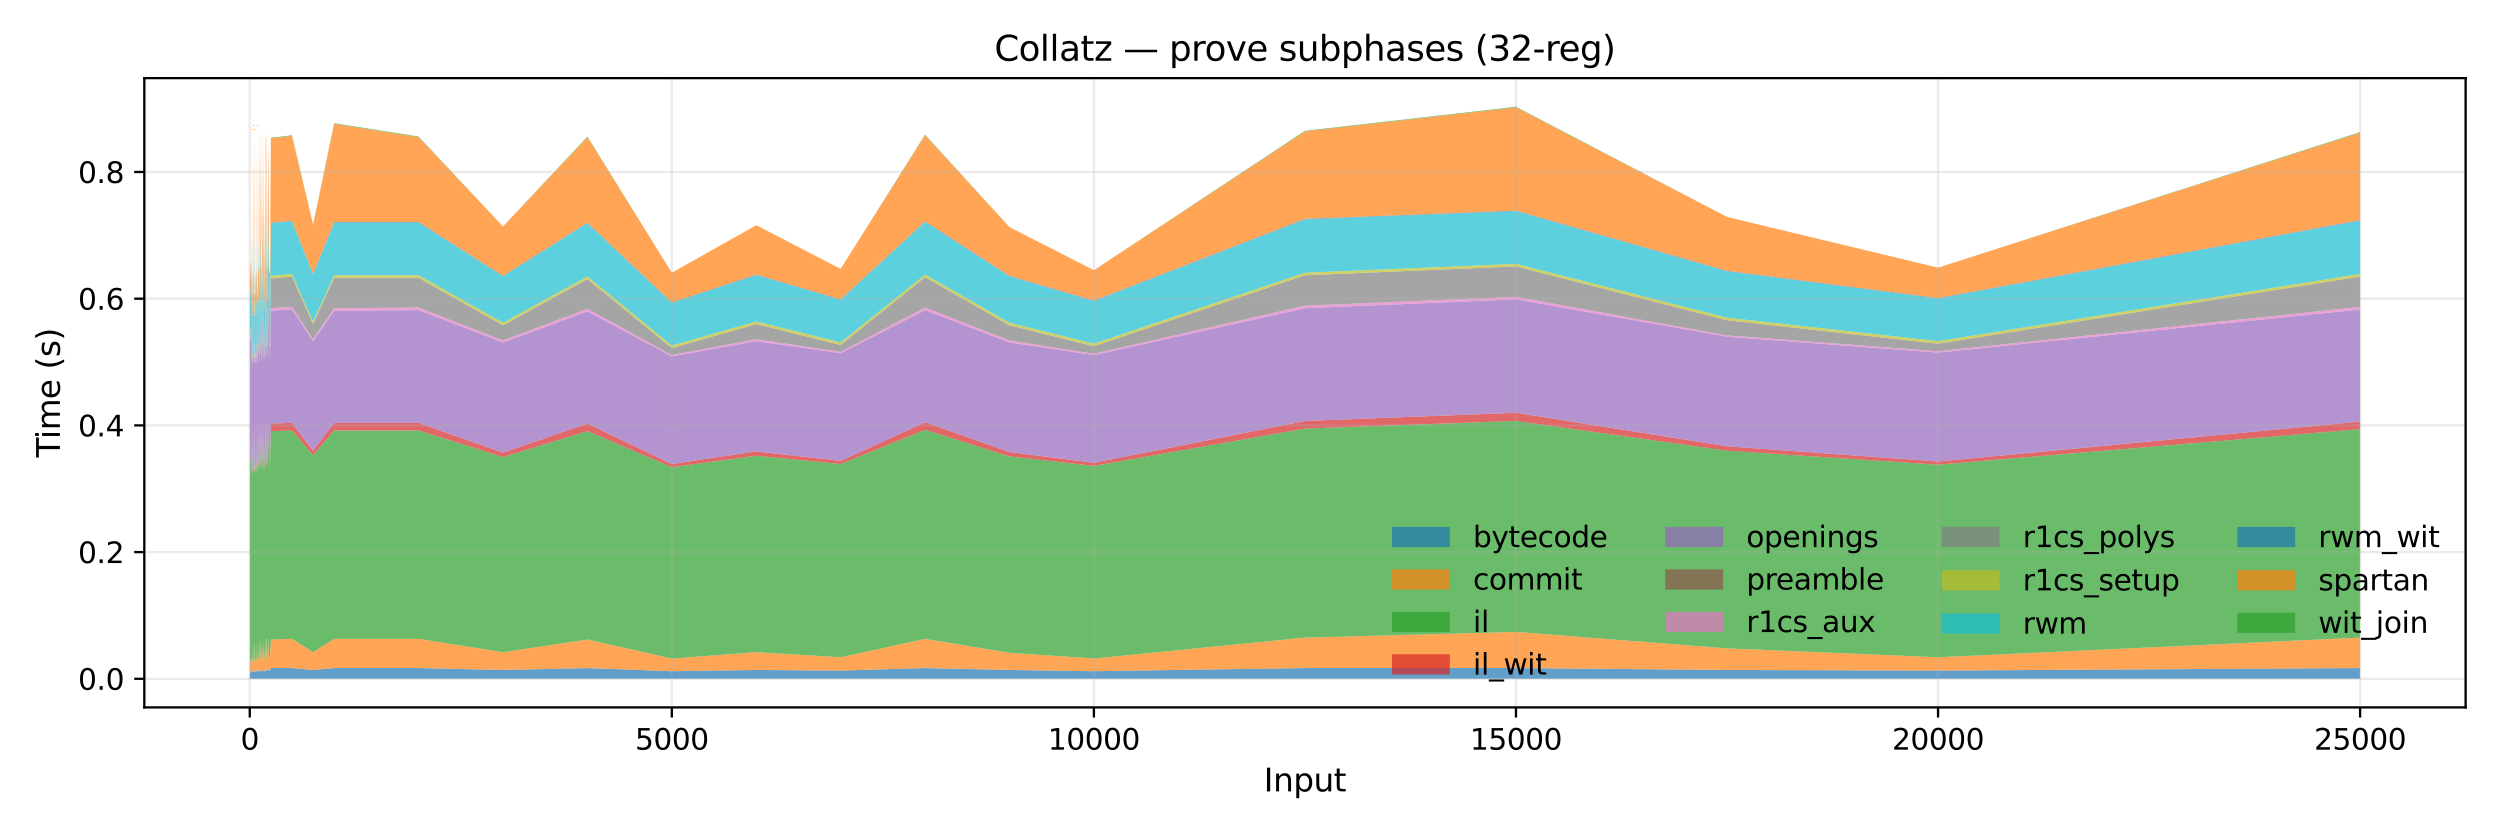 <?xml version="1.0" encoding="utf-8" standalone="no"?>
<!DOCTYPE svg PUBLIC "-//W3C//DTD SVG 1.1//EN"
  "http://www.w3.org/Graphics/SVG/1.1/DTD/svg11.dtd">
<svg xmlns:xlink="http://www.w3.org/1999/xlink" width="864pt" height="288pt" viewBox="0 0 864 288" xmlns="http://www.w3.org/2000/svg" version="1.1">
 <defs>
  <style type="text/css">*{stroke-linejoin: round; stroke-linecap: butt}</style>
 </defs>
 <g id="figure_1">
  <g id="patch_1">
   <path d="M 0 288 
L 864 288 
L 864 0 
L 0 0 
z
" style="fill: #ffffff"/>
  </g>
  <g id="axes_1">
   <g id="patch_2">
    <path d="M 49.88 244.48 
L 852.12 244.48 
L 852.12 27 
L 49.88 27 
z
" style="fill: #ffffff"/>
   </g>
   <g id="FillBetweenPolyCollection_1">
    <path d="M 86.345 232.624 
L 86.345 234.595 
L 86.375 234.595 
L 86.404 234.595 
L 86.433 234.595 
L 86.462 234.595 
L 86.491 234.595 
L 86.52 234.595 
L 86.55 234.595 
L 86.579 234.595 
L 86.608 234.595 
L 86.637 234.595 
L 86.666 234.595 
L 86.696 234.595 
L 86.725 234.595 
L 86.754 234.595 
L 86.783 234.595 
L 86.812 234.595 
L 86.841 234.595 
L 86.871 234.595 
L 86.9 234.595 
L 86.929 234.595 
L 86.958 234.595 
L 86.987 234.595 
L 87.016 234.595 
L 87.046 234.595 
L 87.075 234.595 
L 87.104 234.595 
L 87.133 234.595 
L 87.162 234.595 
L 87.191 234.595 
L 87.221 234.595 
L 87.25 234.595 
L 87.279 234.595 
L 87.308 234.595 
L 87.337 234.595 
L 87.367 234.595 
L 87.396 234.595 
L 87.425 234.595 
L 87.454 234.595 
L 87.483 234.595 
L 87.512 234.595 
L 87.542 234.595 
L 87.571 234.595 
L 87.6 234.595 
L 87.629 234.595 
L 87.658 234.595 
L 87.687 234.595 
L 87.717 234.595 
L 87.746 234.595 
L 87.775 234.595 
L 87.833 234.595 
L 87.892 234.595 
L 87.95 234.595 
L 88.008 234.595 
L 88.067 234.595 
L 88.125 234.595 
L 88.183 234.595 
L 88.242 234.595 
L 88.3 234.595 
L 88.358 234.595 
L 88.417 234.595 
L 88.475 234.595 
L 88.533 234.595 
L 88.592 234.595 
L 88.65 234.595 
L 88.709 234.595 
L 88.767 234.595 
L 88.825 234.595 
L 88.884 234.595 
L 88.942 234.595 
L 89 234.595 
L 89.059 234.595 
L 89.117 234.595 
L 89.175 234.595 
L 89.234 234.595 
L 89.38 234.595 
L 89.525 234.595 
L 89.671 234.595 
L 89.817 234.595 
L 89.963 234.595 
L 90.109 234.595 
L 90.255 234.595 
L 90.401 234.595 
L 90.546 234.595 
L 90.692 234.595 
L 90.838 234.595 
L 90.984 234.595 
L 91.13 234.595 
L 91.276 234.595 
L 91.422 234.595 
L 91.568 234.595 
L 91.713 234.595 
L 91.859 234.595 
L 92.005 234.595 
L 92.151 234.595 
L 92.443 234.595 
L 92.734 234.595 
L 93.026 234.595 
L 93.318 234.595 
L 93.61 234.595 
L 100.903 234.595 
L 108.196 234.595 
L 115.49 234.595 
L 144.663 234.595 
L 173.837 234.595 
L 203.01 234.595 
L 232.184 234.595 
L 261.357 234.595 
L 290.531 234.595 
L 319.705 234.595 
L 348.878 234.595 
L 378.052 234.595 
L 450.985 234.595 
L 523.919 234.595 
L 596.853 234.595 
L 669.787 234.595 
L 815.655 234.595 
L 815.655 230.872 
L 815.655 230.872 
L 669.787 231.748 
L 596.853 231.529 
L 523.919 230.872 
L 450.985 230.872 
L 378.052 231.967 
L 348.878 231.529 
L 319.705 230.872 
L 290.531 231.748 
L 261.357 231.529 
L 232.184 231.967 
L 203.01 230.872 
L 173.837 231.529 
L 144.663 230.872 
L 115.49 230.872 
L 108.196 231.529 
L 100.903 230.872 
L 93.61 230.872 
L 93.318 231.748 
L 93.026 231.967 
L 92.734 230.872 
L 92.443 231.748 
L 92.151 231.967 
L 92.005 230.872 
L 91.859 230.872 
L 91.713 231.529 
L 91.568 232.186 
L 91.422 231.529 
L 91.276 232.186 
L 91.13 230.872 
L 90.984 232.186 
L 90.838 231.529 
L 90.692 232.186 
L 90.546 230.872 
L 90.401 232.186 
L 90.255 231.967 
L 90.109 231.748 
L 89.963 230.872 
L 89.817 232.186 
L 89.671 231.748 
L 89.525 230.872 
L 89.38 231.967 
L 89.234 231.967 
L 89.175 231.967 
L 89.117 232.186 
L 89.059 230.872 
L 89 232.186 
L 88.942 232.186 
L 88.884 232.186 
L 88.825 231.748 
L 88.767 232.186 
L 88.709 230.872 
L 88.65 232.186 
L 88.592 231.748 
L 88.533 231.967 
L 88.475 231.967 
L 88.417 231.967 
L 88.358 232.186 
L 88.3 232.186 
L 88.242 231.967 
L 88.183 232.405 
L 88.125 230.872 
L 88.067 232.186 
L 88.008 232.186 
L 87.95 232.186 
L 87.892 230.872 
L 87.833 232.186 
L 87.775 231.967 
L 87.746 231.967 
L 87.717 232.186 
L 87.687 230.872 
L 87.658 232.186 
L 87.629 232.186 
L 87.6 232.186 
L 87.571 231.967 
L 87.542 232.186 
L 87.512 230.872 
L 87.483 232.186 
L 87.454 231.748 
L 87.425 231.967 
L 87.396 231.967 
L 87.367 231.748 
L 87.337 232.186 
L 87.308 232.186 
L 87.279 231.748 
L 87.25 232.405 
L 87.221 230.872 
L 87.191 232.186 
L 87.162 232.186 
L 87.133 232.186 
L 87.104 230.872 
L 87.075 232.186 
L 87.046 231.967 
L 87.016 232.186 
L 86.987 232.186 
L 86.958 231.967 
L 86.929 232.405 
L 86.9 232.405 
L 86.871 231.748 
L 86.841 231.748 
L 86.812 231.967 
L 86.783 232.186 
L 86.754 231.967 
L 86.725 231.967 
L 86.696 231.967 
L 86.666 231.967 
L 86.637 231.967 
L 86.608 232.405 
L 86.579 231.967 
L 86.55 232.186 
L 86.52 231.967 
L 86.491 231.967 
L 86.462 232.405 
L 86.433 232.186 
L 86.404 232.186 
L 86.375 232.405 
L 86.345 232.624 
z
" clip-path="url(#p75a0a63b3d)" style="fill: #1f77b4; fill-opacity: 0.7"/>
   </g>
   <g id="FillBetweenPolyCollection_2">
    <path d="M 86.345 229.997 
L 86.345 232.624 
L 86.375 232.405 
L 86.404 232.186 
L 86.433 232.186 
L 86.462 232.405 
L 86.491 231.967 
L 86.52 231.967 
L 86.55 232.186 
L 86.579 231.967 
L 86.608 232.405 
L 86.637 231.967 
L 86.666 231.967 
L 86.696 231.967 
L 86.725 231.967 
L 86.754 231.967 
L 86.783 232.186 
L 86.812 231.967 
L 86.841 231.748 
L 86.871 231.748 
L 86.9 232.405 
L 86.929 232.405 
L 86.958 231.967 
L 86.987 232.186 
L 87.016 232.186 
L 87.046 231.967 
L 87.075 232.186 
L 87.104 230.872 
L 87.133 232.186 
L 87.162 232.186 
L 87.191 232.186 
L 87.221 230.872 
L 87.25 232.405 
L 87.279 231.748 
L 87.308 232.186 
L 87.337 232.186 
L 87.367 231.748 
L 87.396 231.967 
L 87.425 231.967 
L 87.454 231.748 
L 87.483 232.186 
L 87.512 230.872 
L 87.542 232.186 
L 87.571 231.967 
L 87.6 232.186 
L 87.629 232.186 
L 87.658 232.186 
L 87.687 230.872 
L 87.717 232.186 
L 87.746 231.967 
L 87.775 231.967 
L 87.833 232.186 
L 87.892 230.872 
L 87.95 232.186 
L 88.008 232.186 
L 88.067 232.186 
L 88.125 230.872 
L 88.183 232.405 
L 88.242 231.967 
L 88.3 232.186 
L 88.358 232.186 
L 88.417 231.967 
L 88.475 231.967 
L 88.533 231.967 
L 88.592 231.748 
L 88.65 232.186 
L 88.709 230.872 
L 88.767 232.186 
L 88.825 231.748 
L 88.884 232.186 
L 88.942 232.186 
L 89 232.186 
L 89.059 230.872 
L 89.117 232.186 
L 89.175 231.967 
L 89.234 231.967 
L 89.38 231.967 
L 89.525 230.872 
L 89.671 231.748 
L 89.817 232.186 
L 89.963 230.872 
L 90.109 231.748 
L 90.255 231.967 
L 90.401 232.186 
L 90.546 230.872 
L 90.692 232.186 
L 90.838 231.529 
L 90.984 232.186 
L 91.13 230.872 
L 91.276 232.186 
L 91.422 231.529 
L 91.568 232.186 
L 91.713 231.529 
L 91.859 230.872 
L 92.005 230.872 
L 92.151 231.967 
L 92.443 231.748 
L 92.734 230.872 
L 93.026 231.967 
L 93.318 231.748 
L 93.61 230.872 
L 100.903 230.872 
L 108.196 231.529 
L 115.49 230.872 
L 144.663 230.872 
L 173.837 231.529 
L 203.01 230.872 
L 232.184 231.967 
L 261.357 231.529 
L 290.531 231.748 
L 319.705 230.872 
L 348.878 231.529 
L 378.052 231.967 
L 450.985 230.872 
L 523.919 230.872 
L 596.853 231.529 
L 669.787 231.748 
L 815.655 230.872 
L 815.655 220.363 
L 815.655 220.363 
L 669.787 227.15 
L 596.853 224.085 
L 523.919 218.392 
L 450.985 220.363 
L 378.052 227.588 
L 348.878 225.618 
L 319.705 220.801 
L 290.531 227.15 
L 261.357 225.399 
L 232.184 227.588 
L 203.01 221.02 
L 173.837 225.399 
L 144.663 220.801 
L 115.49 220.801 
L 108.196 225.399 
L 100.903 220.801 
L 93.61 221.02 
L 93.318 227.588 
L 93.026 227.369 
L 92.734 220.801 
L 92.443 226.931 
L 92.151 227.588 
L 92.005 220.582 
L 91.859 221.02 
L 91.713 225.399 
L 91.568 228.464 
L 91.422 224.304 
L 91.276 228.683 
L 91.13 221.02 
L 90.984 228.902 
L 90.838 223.866 
L 90.692 228.683 
L 90.546 220.582 
L 90.401 228.683 
L 90.255 227.15 
L 90.109 227.369 
L 89.963 220.801 
L 89.817 228.464 
L 89.671 227.369 
L 89.525 221.02 
L 89.38 227.15 
L 89.234 227.588 
L 89.175 227.807 
L 89.117 228.683 
L 89.059 221.239 
L 89 228.464 
L 88.942 228.683 
L 88.884 228.464 
L 88.825 227.369 
L 88.767 228.902 
L 88.709 221.239 
L 88.65 228.902 
L 88.592 227.15 
L 88.533 227.807 
L 88.475 227.807 
L 88.417 227.807 
L 88.358 228.683 
L 88.3 228.683 
L 88.242 227.588 
L 88.183 229.34 
L 88.125 221.458 
L 88.067 228.464 
L 88.008 228.464 
L 87.95 228.683 
L 87.892 221.02 
L 87.833 228.683 
L 87.775 227.807 
L 87.746 227.807 
L 87.717 228.683 
L 87.687 221.458 
L 87.658 228.683 
L 87.629 228.683 
L 87.6 228.683 
L 87.571 227.588 
L 87.542 228.902 
L 87.512 221.239 
L 87.483 228.902 
L 87.454 227.15 
L 87.425 227.807 
L 87.396 227.807 
L 87.367 227.588 
L 87.337 228.683 
L 87.308 228.683 
L 87.279 227.369 
L 87.25 229.559 
L 87.221 221.239 
L 87.191 228.683 
L 87.162 228.683 
L 87.133 228.464 
L 87.104 221.239 
L 87.075 228.902 
L 87.046 227.807 
L 87.016 228.902 
L 86.987 228.683 
L 86.958 228.245 
L 86.929 229.121 
L 86.9 229.121 
L 86.871 227.369 
L 86.841 227.369 
L 86.812 228.245 
L 86.783 228.902 
L 86.754 228.026 
L 86.725 228.026 
L 86.696 228.245 
L 86.666 228.245 
L 86.637 228.245 
L 86.608 229.121 
L 86.579 228.026 
L 86.55 228.902 
L 86.52 228.026 
L 86.491 228.245 
L 86.462 229.121 
L 86.433 228.902 
L 86.404 228.902 
L 86.375 229.34 
L 86.345 229.997 
z
" clip-path="url(#p75a0a63b3d)" style="fill: #ff7f0e; fill-opacity: 0.7"/>
   </g>
   <g id="FillBetweenPolyCollection_3">
    <path d="M 86.345 161.466 
L 86.345 229.997 
L 86.375 229.34 
L 86.404 228.902 
L 86.433 228.902 
L 86.462 229.121 
L 86.491 228.245 
L 86.52 228.026 
L 86.55 228.902 
L 86.579 228.026 
L 86.608 229.121 
L 86.637 228.245 
L 86.666 228.245 
L 86.696 228.245 
L 86.725 228.026 
L 86.754 228.026 
L 86.783 228.902 
L 86.812 228.245 
L 86.841 227.369 
L 86.871 227.369 
L 86.9 229.121 
L 86.929 229.121 
L 86.958 228.245 
L 86.987 228.683 
L 87.016 228.902 
L 87.046 227.807 
L 87.075 228.902 
L 87.104 221.239 
L 87.133 228.464 
L 87.162 228.683 
L 87.191 228.683 
L 87.221 221.239 
L 87.25 229.559 
L 87.279 227.369 
L 87.308 228.683 
L 87.337 228.683 
L 87.367 227.588 
L 87.396 227.807 
L 87.425 227.807 
L 87.454 227.15 
L 87.483 228.902 
L 87.512 221.239 
L 87.542 228.902 
L 87.571 227.588 
L 87.6 228.683 
L 87.629 228.683 
L 87.658 228.683 
L 87.687 221.458 
L 87.717 228.683 
L 87.746 227.807 
L 87.775 227.807 
L 87.833 228.683 
L 87.892 221.02 
L 87.95 228.683 
L 88.008 228.464 
L 88.067 228.464 
L 88.125 221.458 
L 88.183 229.34 
L 88.242 227.588 
L 88.3 228.683 
L 88.358 228.683 
L 88.417 227.807 
L 88.475 227.807 
L 88.533 227.807 
L 88.592 227.15 
L 88.65 228.902 
L 88.709 221.239 
L 88.767 228.902 
L 88.825 227.369 
L 88.884 228.464 
L 88.942 228.683 
L 89 228.464 
L 89.059 221.239 
L 89.117 228.683 
L 89.175 227.807 
L 89.234 227.588 
L 89.38 227.15 
L 89.525 221.02 
L 89.671 227.369 
L 89.817 228.464 
L 89.963 220.801 
L 90.109 227.369 
L 90.255 227.15 
L 90.401 228.683 
L 90.546 220.582 
L 90.692 228.683 
L 90.838 223.866 
L 90.984 228.902 
L 91.13 221.02 
L 91.276 228.683 
L 91.422 224.304 
L 91.568 228.464 
L 91.713 225.399 
L 91.859 221.02 
L 92.005 220.582 
L 92.151 227.588 
L 92.443 226.931 
L 92.734 220.801 
L 93.026 227.369 
L 93.318 227.588 
L 93.61 221.02 
L 100.903 220.801 
L 108.196 225.399 
L 115.49 220.801 
L 144.663 220.801 
L 173.837 225.399 
L 203.01 221.02 
L 232.184 227.588 
L 261.357 225.399 
L 290.531 227.15 
L 319.705 220.801 
L 348.878 225.618 
L 378.052 227.588 
L 450.985 220.363 
L 523.919 218.392 
L 596.853 224.085 
L 669.787 227.15 
L 815.655 220.363 
L 815.655 148.329 
L 815.655 148.329 
L 669.787 160.59 
L 596.853 155.774 
L 523.919 145.483 
L 450.985 148.111 
L 378.052 161.028 
L 348.878 157.744 
L 319.705 148.548 
L 290.531 160.372 
L 261.357 157.525 
L 232.184 161.466 
L 203.01 148.986 
L 173.837 157.963 
L 144.663 148.767 
L 115.49 148.767 
L 108.196 157.306 
L 100.903 148.767 
L 93.61 148.986 
L 93.318 161.466 
L 93.026 160.59 
L 92.734 148.548 
L 92.443 160.153 
L 92.151 161.028 
L 92.005 148.329 
L 91.859 149.424 
L 91.713 157.525 
L 91.568 162.561 
L 91.422 155.774 
L 91.276 163.218 
L 91.13 149.205 
L 90.984 163.437 
L 90.838 154.898 
L 90.692 162.999 
L 90.546 148.329 
L 90.401 163.218 
L 90.255 160.372 
L 90.109 160.372 
L 89.963 148.767 
L 89.817 162.78 
L 89.671 160.372 
L 89.525 148.986 
L 89.38 160.59 
L 89.234 161.028 
L 89.175 161.247 
L 89.117 162.999 
L 89.059 149.205 
L 89 162.78 
L 88.942 163.218 
L 88.884 162.999 
L 88.825 161.028 
L 88.767 163.437 
L 88.709 149.205 
L 88.65 163.437 
L 88.592 160.59 
L 88.533 161.466 
L 88.475 161.685 
L 88.417 161.685 
L 88.358 162.999 
L 88.3 163.437 
L 88.242 161.247 
L 88.183 164.532 
L 88.125 150.081 
L 88.067 162.999 
L 88.008 162.78 
L 87.95 163.218 
L 87.892 149.205 
L 87.833 163.218 
L 87.775 161.466 
L 87.746 161.466 
L 87.717 163.218 
L 87.687 149.643 
L 87.658 163.437 
L 87.629 163.437 
L 87.6 163.437 
L 87.571 161.466 
L 87.542 163.875 
L 87.512 149.424 
L 87.483 163.437 
L 87.454 160.59 
L 87.425 161.685 
L 87.396 161.685 
L 87.367 161.685 
L 87.337 163.437 
L 87.308 163.437 
L 87.279 161.247 
L 87.25 166.283 
L 87.221 150.081 
L 87.191 163.437 
L 87.162 163.656 
L 87.133 163.218 
L 87.104 149.643 
L 87.075 164.094 
L 87.046 161.904 
L 87.016 163.656 
L 86.987 163.437 
L 86.958 158.182 
L 86.929 160.153 
L 86.9 160.59 
L 86.871 155.774 
L 86.841 156.212 
L 86.812 157.963 
L 86.783 160.809 
L 86.754 157.525 
L 86.725 157.744 
L 86.696 158.401 
L 86.666 158.182 
L 86.637 158.182 
L 86.608 160.153 
L 86.579 157.744 
L 86.55 159.496 
L 86.52 157.963 
L 86.491 157.963 
L 86.462 159.715 
L 86.433 159.715 
L 86.404 159.934 
L 86.375 160.153 
L 86.345 161.466 
z
" clip-path="url(#p75a0a63b3d)" style="fill: #2ca02c; fill-opacity: 0.7"/>
   </g>
   <g id="FillBetweenPolyCollection_4">
    <path d="M 86.345 160.809 
L 86.345 161.466 
L 86.375 160.153 
L 86.404 159.934 
L 86.433 159.715 
L 86.462 159.715 
L 86.491 157.963 
L 86.52 157.963 
L 86.55 159.496 
L 86.579 157.744 
L 86.608 160.153 
L 86.637 158.182 
L 86.666 158.182 
L 86.696 158.401 
L 86.725 157.744 
L 86.754 157.525 
L 86.783 160.809 
L 86.812 157.963 
L 86.841 156.212 
L 86.871 155.774 
L 86.9 160.59 
L 86.929 160.153 
L 86.958 158.182 
L 86.987 163.437 
L 87.016 163.656 
L 87.046 161.904 
L 87.075 164.094 
L 87.104 149.643 
L 87.133 163.218 
L 87.162 163.656 
L 87.191 163.437 
L 87.221 150.081 
L 87.25 166.283 
L 87.279 161.247 
L 87.308 163.437 
L 87.337 163.437 
L 87.367 161.685 
L 87.396 161.685 
L 87.425 161.685 
L 87.454 160.59 
L 87.483 163.437 
L 87.512 149.424 
L 87.542 163.875 
L 87.571 161.466 
L 87.6 163.437 
L 87.629 163.437 
L 87.658 163.437 
L 87.687 149.643 
L 87.717 163.218 
L 87.746 161.466 
L 87.775 161.466 
L 87.833 163.218 
L 87.892 149.205 
L 87.95 163.218 
L 88.008 162.78 
L 88.067 162.999 
L 88.125 150.081 
L 88.183 164.532 
L 88.242 161.247 
L 88.3 163.437 
L 88.358 162.999 
L 88.417 161.685 
L 88.475 161.685 
L 88.533 161.466 
L 88.592 160.59 
L 88.65 163.437 
L 88.709 149.205 
L 88.767 163.437 
L 88.825 161.028 
L 88.884 162.999 
L 88.942 163.218 
L 89 162.78 
L 89.059 149.205 
L 89.117 162.999 
L 89.175 161.247 
L 89.234 161.028 
L 89.38 160.59 
L 89.525 148.986 
L 89.671 160.372 
L 89.817 162.78 
L 89.963 148.767 
L 90.109 160.372 
L 90.255 160.372 
L 90.401 163.218 
L 90.546 148.329 
L 90.692 162.999 
L 90.838 154.898 
L 90.984 163.437 
L 91.13 149.205 
L 91.276 163.218 
L 91.422 155.774 
L 91.568 162.561 
L 91.713 157.525 
L 91.859 149.424 
L 92.005 148.329 
L 92.151 161.028 
L 92.443 160.153 
L 92.734 148.548 
L 93.026 160.59 
L 93.318 161.466 
L 93.61 148.986 
L 100.903 148.767 
L 108.196 157.306 
L 115.49 148.767 
L 144.663 148.767 
L 173.837 157.963 
L 203.01 148.986 
L 232.184 161.466 
L 261.357 157.525 
L 290.531 160.372 
L 319.705 148.548 
L 348.878 157.744 
L 378.052 161.028 
L 450.985 148.111 
L 523.919 145.483 
L 596.853 155.774 
L 669.787 160.59 
L 815.655 148.329 
L 815.655 145.702 
L 815.655 145.702 
L 669.787 159.496 
L 596.853 154.241 
L 523.919 142.637 
L 450.985 145.483 
L 378.052 159.934 
L 348.878 156.212 
L 319.705 145.921 
L 290.531 159.277 
L 261.357 155.993 
L 232.184 160.372 
L 203.01 146.359 
L 173.837 156.43 
L 144.663 146.14 
L 115.49 146.14 
L 108.196 155.774 
L 100.903 146.14 
L 93.61 146.359 
L 93.318 160.372 
L 93.026 159.496 
L 92.734 145.921 
L 92.443 159.058 
L 92.151 159.934 
L 92.005 145.702 
L 91.859 146.797 
L 91.713 155.993 
L 91.568 161.685 
L 91.422 154.241 
L 91.276 162.342 
L 91.13 146.578 
L 90.984 162.561 
L 90.838 153.365 
L 90.692 162.123 
L 90.546 145.702 
L 90.401 162.342 
L 90.255 159.277 
L 90.109 159.277 
L 89.963 146.14 
L 89.817 161.904 
L 89.671 159.277 
L 89.525 146.14 
L 89.38 159.496 
L 89.234 159.934 
L 89.175 160.153 
L 89.117 162.123 
L 89.059 146.578 
L 89 161.904 
L 88.942 162.342 
L 88.884 162.123 
L 88.825 159.934 
L 88.767 162.561 
L 88.709 146.578 
L 88.65 162.561 
L 88.592 159.496 
L 88.533 160.372 
L 88.475 160.59 
L 88.417 160.59 
L 88.358 162.123 
L 88.3 162.561 
L 88.242 160.153 
L 88.183 163.656 
L 88.125 147.454 
L 88.067 162.123 
L 88.008 161.904 
L 87.95 162.342 
L 87.892 146.359 
L 87.833 162.342 
L 87.775 160.372 
L 87.746 160.372 
L 87.717 162.342 
L 87.687 147.016 
L 87.658 162.561 
L 87.629 162.561 
L 87.6 162.561 
L 87.571 160.372 
L 87.542 162.999 
L 87.512 146.797 
L 87.483 162.561 
L 87.454 159.496 
L 87.425 160.59 
L 87.396 160.59 
L 87.367 160.59 
L 87.337 162.561 
L 87.308 162.561 
L 87.279 160.153 
L 87.25 165.407 
L 87.221 147.454 
L 87.191 162.561 
L 87.162 162.78 
L 87.133 162.342 
L 87.104 147.016 
L 87.075 163.218 
L 87.046 160.809 
L 87.016 162.78 
L 86.987 162.561 
L 86.958 157.306 
L 86.929 159.277 
L 86.9 159.715 
L 86.871 154.46 
L 86.841 155.117 
L 86.812 157.087 
L 86.783 159.934 
L 86.754 156.649 
L 86.725 156.868 
L 86.696 157.525 
L 86.666 157.306 
L 86.637 157.306 
L 86.608 159.277 
L 86.579 156.868 
L 86.55 158.62 
L 86.52 157.087 
L 86.491 157.087 
L 86.462 158.839 
L 86.433 158.839 
L 86.404 159.058 
L 86.375 159.277 
L 86.345 160.809 
z
" clip-path="url(#p75a0a63b3d)" style="fill: #d62728; fill-opacity: 0.7"/>
   </g>
   <g id="FillBetweenPolyCollection_5">
    <path d="M 86.345 120.085 
L 86.345 160.809 
L 86.375 159.277 
L 86.404 159.058 
L 86.433 158.839 
L 86.462 158.839 
L 86.491 157.087 
L 86.52 157.087 
L 86.55 158.62 
L 86.579 156.868 
L 86.608 159.277 
L 86.637 157.306 
L 86.666 157.306 
L 86.696 157.525 
L 86.725 156.868 
L 86.754 156.649 
L 86.783 159.934 
L 86.812 157.087 
L 86.841 155.117 
L 86.871 154.46 
L 86.9 159.715 
L 86.929 159.277 
L 86.958 157.306 
L 86.987 162.561 
L 87.016 162.78 
L 87.046 160.809 
L 87.075 163.218 
L 87.104 147.016 
L 87.133 162.342 
L 87.162 162.78 
L 87.191 162.561 
L 87.221 147.454 
L 87.25 165.407 
L 87.279 160.153 
L 87.308 162.561 
L 87.337 162.561 
L 87.367 160.59 
L 87.396 160.59 
L 87.425 160.59 
L 87.454 159.496 
L 87.483 162.561 
L 87.512 146.797 
L 87.542 162.999 
L 87.571 160.372 
L 87.6 162.561 
L 87.629 162.561 
L 87.658 162.561 
L 87.687 147.016 
L 87.717 162.342 
L 87.746 160.372 
L 87.775 160.372 
L 87.833 162.342 
L 87.892 146.359 
L 87.95 162.342 
L 88.008 161.904 
L 88.067 162.123 
L 88.125 147.454 
L 88.183 163.656 
L 88.242 160.153 
L 88.3 162.561 
L 88.358 162.123 
L 88.417 160.59 
L 88.475 160.59 
L 88.533 160.372 
L 88.592 159.496 
L 88.65 162.561 
L 88.709 146.578 
L 88.767 162.561 
L 88.825 159.934 
L 88.884 162.123 
L 88.942 162.342 
L 89 161.904 
L 89.059 146.578 
L 89.117 162.123 
L 89.175 160.153 
L 89.234 159.934 
L 89.38 159.496 
L 89.525 146.14 
L 89.671 159.277 
L 89.817 161.904 
L 89.963 146.14 
L 90.109 159.277 
L 90.255 159.277 
L 90.401 162.342 
L 90.546 145.702 
L 90.692 162.123 
L 90.838 153.365 
L 90.984 162.561 
L 91.13 146.578 
L 91.276 162.342 
L 91.422 154.241 
L 91.568 161.685 
L 91.713 155.993 
L 91.859 146.797 
L 92.005 145.702 
L 92.151 159.934 
L 92.443 159.058 
L 92.734 145.921 
L 93.026 159.496 
L 93.318 160.372 
L 93.61 146.359 
L 100.903 146.14 
L 108.196 155.774 
L 115.49 146.14 
L 144.663 146.14 
L 173.837 156.43 
L 203.01 146.359 
L 232.184 160.372 
L 261.357 155.993 
L 290.531 159.277 
L 319.705 145.921 
L 348.878 156.212 
L 378.052 159.934 
L 450.985 145.483 
L 523.919 142.637 
L 596.853 154.241 
L 669.787 159.496 
L 815.655 145.702 
L 815.655 106.948 
L 815.655 106.948 
L 669.787 121.837 
L 596.853 116.363 
L 523.919 103.445 
L 450.985 106.511 
L 378.052 122.713 
L 348.878 118.334 
L 319.705 107.167 
L 290.531 122.056 
L 261.357 117.896 
L 232.184 123.151 
L 203.01 107.605 
L 173.837 118.334 
L 144.663 107.167 
L 115.49 107.386 
L 108.196 117.896 
L 100.903 106.948 
L 93.61 107.386 
L 93.318 123.151 
L 93.026 122.275 
L 92.734 106.948 
L 92.443 121.837 
L 92.151 122.713 
L 92.005 106.948 
L 91.859 107.824 
L 91.713 118.115 
L 91.568 124.683 
L 91.422 116.144 
L 91.276 125.559 
L 91.13 107.605 
L 90.984 125.34 
L 90.838 115.487 
L 90.692 125.121 
L 90.546 106.948 
L 90.401 125.559 
L 90.255 121.837 
L 90.109 122.056 
L 89.963 107.167 
L 89.817 124.902 
L 89.671 122.056 
L 89.525 107.386 
L 89.38 122.056 
L 89.234 122.494 
L 89.175 122.713 
L 89.117 125.34 
L 89.059 107.824 
L 89 124.902 
L 88.942 125.559 
L 88.884 125.34 
L 88.825 122.713 
L 88.767 125.559 
L 88.709 107.605 
L 88.65 125.778 
L 88.592 122.275 
L 88.533 123.151 
L 88.475 123.369 
L 88.417 123.369 
L 88.358 125.34 
L 88.3 125.559 
L 88.242 122.932 
L 88.183 126.873 
L 88.125 108.7 
L 88.067 125.34 
L 88.008 124.902 
L 87.95 125.121 
L 87.892 107.386 
L 87.833 125.34 
L 87.775 123.151 
L 87.746 123.151 
L 87.717 125.559 
L 87.687 108.481 
L 87.658 125.34 
L 87.629 125.559 
L 87.6 125.121 
L 87.571 122.713 
L 87.542 125.778 
L 87.512 107.824 
L 87.483 125.778 
L 87.454 122.275 
L 87.425 123.369 
L 87.396 123.369 
L 87.367 123.369 
L 87.337 125.559 
L 87.308 125.559 
L 87.279 122.932 
L 87.25 128.624 
L 87.221 108.481 
L 87.191 125.34 
L 87.162 125.778 
L 87.133 125.34 
L 87.104 108.262 
L 87.075 125.997 
L 87.046 123.588 
L 87.016 125.778 
L 86.987 125.34 
L 86.958 116.363 
L 86.929 118.115 
L 86.9 118.772 
L 86.871 112.86 
L 86.841 114.174 
L 86.812 115.925 
L 86.783 118.991 
L 86.754 115.487 
L 86.725 115.925 
L 86.696 116.582 
L 86.666 115.706 
L 86.637 115.925 
L 86.608 118.115 
L 86.579 115.706 
L 86.55 117.677 
L 86.52 115.925 
L 86.491 115.925 
L 86.462 117.896 
L 86.433 118.115 
L 86.404 117.896 
L 86.375 118.553 
L 86.345 120.085 
z
" clip-path="url(#p75a0a63b3d)" style="fill: #9467bd; fill-opacity: 0.7"/>
   </g>
   <g id="FillBetweenPolyCollection_6">
    <path d="M 86.345 120.085 
L 86.345 120.085 
L 86.375 118.553 
L 86.404 117.896 
L 86.433 118.115 
L 86.462 117.896 
L 86.491 115.925 
L 86.52 115.925 
L 86.55 117.677 
L 86.579 115.706 
L 86.608 118.115 
L 86.637 115.925 
L 86.666 115.706 
L 86.696 116.582 
L 86.725 115.925 
L 86.754 115.487 
L 86.783 118.991 
L 86.812 115.925 
L 86.841 114.174 
L 86.871 112.86 
L 86.9 118.772 
L 86.929 118.115 
L 86.958 116.363 
L 86.987 125.34 
L 87.016 125.778 
L 87.046 123.588 
L 87.075 125.997 
L 87.104 108.262 
L 87.133 125.34 
L 87.162 125.778 
L 87.191 125.34 
L 87.221 108.481 
L 87.25 128.624 
L 87.279 122.932 
L 87.308 125.559 
L 87.337 125.559 
L 87.367 123.369 
L 87.396 123.369 
L 87.425 123.369 
L 87.454 122.275 
L 87.483 125.778 
L 87.512 107.824 
L 87.542 125.778 
L 87.571 122.713 
L 87.6 125.121 
L 87.629 125.559 
L 87.658 125.34 
L 87.687 108.481 
L 87.717 125.559 
L 87.746 123.151 
L 87.775 123.151 
L 87.833 125.34 
L 87.892 107.386 
L 87.95 125.121 
L 88.008 124.902 
L 88.067 125.34 
L 88.125 108.7 
L 88.183 126.873 
L 88.242 122.932 
L 88.3 125.559 
L 88.358 125.34 
L 88.417 123.369 
L 88.475 123.369 
L 88.533 123.151 
L 88.592 122.275 
L 88.65 125.778 
L 88.709 107.605 
L 88.767 125.559 
L 88.825 122.713 
L 88.884 125.34 
L 88.942 125.559 
L 89 124.902 
L 89.059 107.824 
L 89.117 125.34 
L 89.175 122.713 
L 89.234 122.494 
L 89.38 122.056 
L 89.525 107.386 
L 89.671 122.056 
L 89.817 124.902 
L 89.963 107.167 
L 90.109 122.056 
L 90.255 121.837 
L 90.401 125.559 
L 90.546 106.948 
L 90.692 125.121 
L 90.838 115.487 
L 90.984 125.34 
L 91.13 107.605 
L 91.276 125.559 
L 91.422 116.144 
L 91.568 124.683 
L 91.713 118.115 
L 91.859 107.824 
L 92.005 106.948 
L 92.151 122.713 
L 92.443 121.837 
L 92.734 106.948 
L 93.026 122.275 
L 93.318 123.151 
L 93.61 107.386 
L 100.903 106.948 
L 108.196 117.896 
L 115.49 107.386 
L 144.663 107.167 
L 173.837 118.334 
L 203.01 107.605 
L 232.184 123.151 
L 261.357 117.896 
L 290.531 122.056 
L 319.705 107.167 
L 348.878 118.334 
L 378.052 122.713 
L 450.985 106.511 
L 523.919 103.445 
L 596.853 116.363 
L 669.787 121.837 
L 815.655 106.948 
L 815.655 106.948 
L 815.655 106.948 
L 669.787 121.837 
L 596.853 116.363 
L 523.919 103.445 
L 450.985 106.511 
L 378.052 122.713 
L 348.878 118.334 
L 319.705 107.167 
L 290.531 122.056 
L 261.357 117.896 
L 232.184 123.151 
L 203.01 107.605 
L 173.837 118.334 
L 144.663 107.167 
L 115.49 107.386 
L 108.196 117.896 
L 100.903 106.948 
L 93.61 107.386 
L 93.318 123.151 
L 93.026 122.275 
L 92.734 106.948 
L 92.443 121.837 
L 92.151 122.713 
L 92.005 106.948 
L 91.859 107.824 
L 91.713 118.115 
L 91.568 124.683 
L 91.422 116.144 
L 91.276 125.559 
L 91.13 107.605 
L 90.984 125.34 
L 90.838 115.487 
L 90.692 125.121 
L 90.546 106.948 
L 90.401 125.559 
L 90.255 121.837 
L 90.109 122.056 
L 89.963 107.167 
L 89.817 124.902 
L 89.671 122.056 
L 89.525 107.386 
L 89.38 122.056 
L 89.234 122.494 
L 89.175 122.713 
L 89.117 125.34 
L 89.059 107.824 
L 89 124.902 
L 88.942 125.559 
L 88.884 125.34 
L 88.825 122.713 
L 88.767 125.559 
L 88.709 107.605 
L 88.65 125.778 
L 88.592 122.275 
L 88.533 123.151 
L 88.475 123.369 
L 88.417 123.369 
L 88.358 125.34 
L 88.3 125.559 
L 88.242 122.932 
L 88.183 126.873 
L 88.125 108.7 
L 88.067 125.34 
L 88.008 124.902 
L 87.95 125.121 
L 87.892 107.386 
L 87.833 125.34 
L 87.775 123.151 
L 87.746 123.151 
L 87.717 125.559 
L 87.687 108.481 
L 87.658 125.34 
L 87.629 125.559 
L 87.6 125.121 
L 87.571 122.713 
L 87.542 125.778 
L 87.512 107.824 
L 87.483 125.778 
L 87.454 122.275 
L 87.425 123.369 
L 87.396 123.369 
L 87.367 123.369 
L 87.337 125.559 
L 87.308 125.559 
L 87.279 122.932 
L 87.25 128.624 
L 87.221 108.481 
L 87.191 125.34 
L 87.162 125.778 
L 87.133 125.34 
L 87.104 108.262 
L 87.075 125.997 
L 87.046 123.588 
L 87.016 125.778 
L 86.987 125.34 
L 86.958 116.363 
L 86.929 118.115 
L 86.9 118.772 
L 86.871 112.86 
L 86.841 114.174 
L 86.812 115.925 
L 86.783 118.991 
L 86.754 115.487 
L 86.725 115.925 
L 86.696 116.582 
L 86.666 115.706 
L 86.637 115.925 
L 86.608 118.115 
L 86.579 115.706 
L 86.55 117.677 
L 86.52 115.925 
L 86.491 115.925 
L 86.462 117.896 
L 86.433 118.115 
L 86.404 117.896 
L 86.375 118.553 
L 86.345 120.085 
z
" clip-path="url(#p75a0a63b3d)" style="fill: #8c564b; fill-opacity: 0.7"/>
   </g>
   <g id="FillBetweenPolyCollection_7">
    <path d="M 86.345 120.085 
L 86.345 120.085 
L 86.375 118.553 
L 86.404 117.896 
L 86.433 118.115 
L 86.462 117.896 
L 86.491 115.925 
L 86.52 115.925 
L 86.55 117.677 
L 86.579 115.706 
L 86.608 118.115 
L 86.637 115.925 
L 86.666 115.706 
L 86.696 116.582 
L 86.725 115.925 
L 86.754 115.487 
L 86.783 118.991 
L 86.812 115.925 
L 86.841 114.174 
L 86.871 112.86 
L 86.9 118.772 
L 86.929 118.115 
L 86.958 116.363 
L 86.987 125.34 
L 87.016 125.778 
L 87.046 123.588 
L 87.075 125.997 
L 87.104 108.262 
L 87.133 125.34 
L 87.162 125.778 
L 87.191 125.34 
L 87.221 108.481 
L 87.25 128.624 
L 87.279 122.932 
L 87.308 125.559 
L 87.337 125.559 
L 87.367 123.369 
L 87.396 123.369 
L 87.425 123.369 
L 87.454 122.275 
L 87.483 125.778 
L 87.512 107.824 
L 87.542 125.778 
L 87.571 122.713 
L 87.6 125.121 
L 87.629 125.559 
L 87.658 125.34 
L 87.687 108.481 
L 87.717 125.559 
L 87.746 123.151 
L 87.775 123.151 
L 87.833 125.34 
L 87.892 107.386 
L 87.95 125.121 
L 88.008 124.902 
L 88.067 125.34 
L 88.125 108.7 
L 88.183 126.873 
L 88.242 122.932 
L 88.3 125.559 
L 88.358 125.34 
L 88.417 123.369 
L 88.475 123.369 
L 88.533 123.151 
L 88.592 122.275 
L 88.65 125.778 
L 88.709 107.605 
L 88.767 125.559 
L 88.825 122.713 
L 88.884 125.34 
L 88.942 125.559 
L 89 124.902 
L 89.059 107.824 
L 89.117 125.34 
L 89.175 122.713 
L 89.234 122.494 
L 89.38 122.056 
L 89.525 107.386 
L 89.671 122.056 
L 89.817 124.902 
L 89.963 107.167 
L 90.109 122.056 
L 90.255 121.837 
L 90.401 125.559 
L 90.546 106.948 
L 90.692 125.121 
L 90.838 115.487 
L 90.984 125.34 
L 91.13 107.605 
L 91.276 125.559 
L 91.422 116.144 
L 91.568 124.683 
L 91.713 118.115 
L 91.859 107.824 
L 92.005 106.948 
L 92.151 122.713 
L 92.443 121.837 
L 92.734 106.948 
L 93.026 122.275 
L 93.318 123.151 
L 93.61 107.386 
L 100.903 106.948 
L 108.196 117.896 
L 115.49 107.386 
L 144.663 107.167 
L 173.837 118.334 
L 203.01 107.605 
L 232.184 123.151 
L 261.357 117.896 
L 290.531 122.056 
L 319.705 107.167 
L 348.878 118.334 
L 378.052 122.713 
L 450.985 106.511 
L 523.919 103.445 
L 596.853 116.363 
L 669.787 121.837 
L 815.655 106.948 
L 815.655 106.073 
L 815.655 106.073 
L 669.787 121.399 
L 596.853 115.925 
L 523.919 102.57 
L 450.985 105.635 
L 378.052 122.275 
L 348.878 117.677 
L 319.705 106.292 
L 290.531 121.618 
L 261.357 117.239 
L 232.184 122.713 
L 203.01 106.73 
L 173.837 117.677 
L 144.663 106.292 
L 115.49 106.511 
L 108.196 117.239 
L 100.903 106.073 
L 93.61 106.511 
L 93.318 122.713 
L 93.026 122.056 
L 92.734 106.073 
L 92.443 121.399 
L 92.151 122.275 
L 92.005 106.073 
L 91.859 106.948 
L 91.713 117.677 
L 91.568 124.464 
L 91.422 115.487 
L 91.276 125.34 
L 91.13 106.73 
L 90.984 125.121 
L 90.838 114.831 
L 90.692 124.902 
L 90.546 106.073 
L 90.401 125.34 
L 90.255 121.399 
L 90.109 121.618 
L 89.963 106.292 
L 89.817 124.683 
L 89.671 121.618 
L 89.525 106.511 
L 89.38 121.837 
L 89.234 122.275 
L 89.175 122.275 
L 89.117 125.121 
L 89.059 106.948 
L 89 124.683 
L 88.942 125.34 
L 88.884 125.121 
L 88.825 122.494 
L 88.767 125.34 
L 88.709 106.73 
L 88.65 125.559 
L 88.592 121.837 
L 88.533 122.713 
L 88.475 123.151 
L 88.417 122.932 
L 88.358 125.121 
L 88.3 125.34 
L 88.242 122.494 
L 88.183 126.654 
L 88.125 107.824 
L 88.067 125.121 
L 88.008 124.683 
L 87.95 124.902 
L 87.892 106.511 
L 87.833 125.121 
L 87.775 122.713 
L 87.746 122.713 
L 87.717 125.34 
L 87.687 107.824 
L 87.658 125.121 
L 87.629 125.34 
L 87.6 124.902 
L 87.571 122.275 
L 87.542 125.559 
L 87.512 106.948 
L 87.483 125.559 
L 87.454 121.837 
L 87.425 122.932 
L 87.396 122.932 
L 87.367 122.932 
L 87.337 125.34 
L 87.308 125.121 
L 87.279 122.494 
L 87.25 128.405 
L 87.221 107.605 
L 87.191 125.121 
L 87.162 125.559 
L 87.133 125.121 
L 87.104 107.386 
L 87.075 125.778 
L 87.046 123.151 
L 87.016 125.559 
L 86.987 125.121 
L 86.958 116.144 
L 86.929 117.896 
L 86.9 118.553 
L 86.871 112.422 
L 86.841 113.736 
L 86.812 115.706 
L 86.783 118.772 
L 86.754 115.268 
L 86.725 115.706 
L 86.696 116.363 
L 86.666 115.487 
L 86.637 115.706 
L 86.608 117.896 
L 86.579 115.268 
L 86.55 117.458 
L 86.52 115.706 
L 86.491 115.706 
L 86.462 117.677 
L 86.433 117.896 
L 86.404 117.677 
L 86.375 118.334 
L 86.345 120.085 
z
" clip-path="url(#p75a0a63b3d)" style="fill: #e377c2; fill-opacity: 0.7"/>
   </g>
   <g id="FillBetweenPolyCollection_8">
    <path d="M 86.345 119.647 
L 86.345 120.085 
L 86.375 118.334 
L 86.404 117.677 
L 86.433 117.896 
L 86.462 117.677 
L 86.491 115.706 
L 86.52 115.706 
L 86.55 117.458 
L 86.579 115.268 
L 86.608 117.896 
L 86.637 115.706 
L 86.666 115.487 
L 86.696 116.363 
L 86.725 115.706 
L 86.754 115.268 
L 86.783 118.772 
L 86.812 115.706 
L 86.841 113.736 
L 86.871 112.422 
L 86.9 118.553 
L 86.929 117.896 
L 86.958 116.144 
L 86.987 125.121 
L 87.016 125.559 
L 87.046 123.151 
L 87.075 125.778 
L 87.104 107.386 
L 87.133 125.121 
L 87.162 125.559 
L 87.191 125.121 
L 87.221 107.605 
L 87.25 128.405 
L 87.279 122.494 
L 87.308 125.121 
L 87.337 125.34 
L 87.367 122.932 
L 87.396 122.932 
L 87.425 122.932 
L 87.454 121.837 
L 87.483 125.559 
L 87.512 106.948 
L 87.542 125.559 
L 87.571 122.275 
L 87.6 124.902 
L 87.629 125.34 
L 87.658 125.121 
L 87.687 107.824 
L 87.717 125.34 
L 87.746 122.713 
L 87.775 122.713 
L 87.833 125.121 
L 87.892 106.511 
L 87.95 124.902 
L 88.008 124.683 
L 88.067 125.121 
L 88.125 107.824 
L 88.183 126.654 
L 88.242 122.494 
L 88.3 125.34 
L 88.358 125.121 
L 88.417 122.932 
L 88.475 123.151 
L 88.533 122.713 
L 88.592 121.837 
L 88.65 125.559 
L 88.709 106.73 
L 88.767 125.34 
L 88.825 122.494 
L 88.884 125.121 
L 88.942 125.34 
L 89 124.683 
L 89.059 106.948 
L 89.117 125.121 
L 89.175 122.275 
L 89.234 122.275 
L 89.38 121.837 
L 89.525 106.511 
L 89.671 121.618 
L 89.817 124.683 
L 89.963 106.292 
L 90.109 121.618 
L 90.255 121.399 
L 90.401 125.34 
L 90.546 106.073 
L 90.692 124.902 
L 90.838 114.831 
L 90.984 125.121 
L 91.13 106.73 
L 91.276 125.34 
L 91.422 115.487 
L 91.568 124.464 
L 91.713 117.677 
L 91.859 106.948 
L 92.005 106.073 
L 92.151 122.275 
L 92.443 121.399 
L 92.734 106.073 
L 93.026 122.056 
L 93.318 122.713 
L 93.61 106.511 
L 100.903 106.073 
L 108.196 117.239 
L 115.49 106.511 
L 144.663 106.292 
L 173.837 117.677 
L 203.01 106.73 
L 232.184 122.713 
L 261.357 117.239 
L 290.531 121.618 
L 319.705 106.292 
L 348.878 117.677 
L 378.052 122.275 
L 450.985 105.635 
L 523.919 102.57 
L 596.853 115.925 
L 669.787 121.399 
L 815.655 106.073 
L 815.655 95.563 
L 815.655 95.563 
L 669.787 118.772 
L 596.853 110.671 
L 523.919 92.06 
L 450.985 95.125 
L 378.052 119.647 
L 348.878 112.422 
L 319.705 95.782 
L 290.531 119.21 
L 261.357 111.984 
L 232.184 120.304 
L 203.01 96.439 
L 173.837 112.422 
L 144.663 96.001 
L 115.49 96.001 
L 108.196 111.984 
L 100.903 95.563 
L 93.61 96.22 
L 93.318 120.085 
L 93.026 119.428 
L 92.734 95.782 
L 92.443 118.772 
L 92.151 119.866 
L 92.005 95.563 
L 91.859 96.439 
L 91.713 112.422 
L 91.568 123.151 
L 91.422 110.233 
L 91.276 124.026 
L 91.13 96.22 
L 90.984 123.807 
L 90.838 109.576 
L 90.692 123.588 
L 90.546 95.563 
L 90.401 124.026 
L 90.255 118.772 
L 90.109 118.991 
L 89.963 95.782 
L 89.817 123.369 
L 89.671 118.991 
L 89.525 96.001 
L 89.38 119.21 
L 89.234 119.866 
L 89.175 119.866 
L 89.117 123.807 
L 89.059 96.439 
L 89 123.369 
L 88.942 124.026 
L 88.884 123.807 
L 88.825 119.866 
L 88.767 124.026 
L 88.709 96.22 
L 88.65 124.245 
L 88.592 119.21 
L 88.533 120.304 
L 88.475 120.742 
L 88.417 120.523 
L 88.358 123.807 
L 88.3 124.026 
L 88.242 120.085 
L 88.183 125.997 
L 88.125 97.534 
L 88.067 123.807 
L 88.008 123.369 
L 87.95 123.588 
L 87.892 96.22 
L 87.833 123.807 
L 87.775 120.085 
L 87.746 120.085 
L 87.717 124.026 
L 87.687 97.315 
L 87.658 123.807 
L 87.629 124.026 
L 87.6 123.588 
L 87.571 119.647 
L 87.542 124.245 
L 87.512 96.439 
L 87.483 124.245 
L 87.454 119.21 
L 87.425 120.523 
L 87.396 120.523 
L 87.367 120.523 
L 87.337 124.026 
L 87.308 123.807 
L 87.279 119.866 
L 87.25 127.748 
L 87.221 97.315 
L 87.191 123.807 
L 87.162 124.245 
L 87.133 123.807 
L 87.104 96.877 
L 87.075 124.464 
L 87.046 120.742 
L 87.016 124.245 
L 86.987 123.807 
L 86.958 114.831 
L 86.929 117.239 
L 86.9 117.896 
L 86.871 109.795 
L 86.841 111.108 
L 86.812 114.393 
L 86.783 118.115 
L 86.754 113.955 
L 86.725 114.393 
L 86.696 115.05 
L 86.666 114.174 
L 86.637 114.393 
L 86.608 117.239 
L 86.579 113.736 
L 86.55 116.801 
L 86.52 114.393 
L 86.491 114.393 
L 86.462 117.02 
L 86.433 117.239 
L 86.404 117.02 
L 86.375 117.677 
L 86.345 119.647 
z
" clip-path="url(#p75a0a63b3d)" style="fill: #7f7f7f; fill-opacity: 0.7"/>
   </g>
   <g id="FillBetweenPolyCollection_9">
    <path d="M 86.345 118.772 
L 86.345 119.647 
L 86.375 117.677 
L 86.404 117.02 
L 86.433 117.239 
L 86.462 117.02 
L 86.491 114.393 
L 86.52 114.393 
L 86.55 116.801 
L 86.579 113.736 
L 86.608 117.239 
L 86.637 114.393 
L 86.666 114.174 
L 86.696 115.05 
L 86.725 114.393 
L 86.754 113.955 
L 86.783 118.115 
L 86.812 114.393 
L 86.841 111.108 
L 86.871 109.795 
L 86.9 117.896 
L 86.929 117.239 
L 86.958 114.831 
L 86.987 123.807 
L 87.016 124.245 
L 87.046 120.742 
L 87.075 124.464 
L 87.104 96.877 
L 87.133 123.807 
L 87.162 124.245 
L 87.191 123.807 
L 87.221 97.315 
L 87.25 127.748 
L 87.279 119.866 
L 87.308 123.807 
L 87.337 124.026 
L 87.367 120.523 
L 87.396 120.523 
L 87.425 120.523 
L 87.454 119.21 
L 87.483 124.245 
L 87.512 96.439 
L 87.542 124.245 
L 87.571 119.647 
L 87.6 123.588 
L 87.629 124.026 
L 87.658 123.807 
L 87.687 97.315 
L 87.717 124.026 
L 87.746 120.085 
L 87.775 120.085 
L 87.833 123.807 
L 87.892 96.22 
L 87.95 123.588 
L 88.008 123.369 
L 88.067 123.807 
L 88.125 97.534 
L 88.183 125.997 
L 88.242 120.085 
L 88.3 124.026 
L 88.358 123.807 
L 88.417 120.523 
L 88.475 120.742 
L 88.533 120.304 
L 88.592 119.21 
L 88.65 124.245 
L 88.709 96.22 
L 88.767 124.026 
L 88.825 119.866 
L 88.884 123.807 
L 88.942 124.026 
L 89 123.369 
L 89.059 96.439 
L 89.117 123.807 
L 89.175 119.866 
L 89.234 119.866 
L 89.38 119.21 
L 89.525 96.001 
L 89.671 118.991 
L 89.817 123.369 
L 89.963 95.782 
L 90.109 118.991 
L 90.255 118.772 
L 90.401 124.026 
L 90.546 95.563 
L 90.692 123.588 
L 90.838 109.576 
L 90.984 123.807 
L 91.13 96.22 
L 91.276 124.026 
L 91.422 110.233 
L 91.568 123.151 
L 91.713 112.422 
L 91.859 96.439 
L 92.005 95.563 
L 92.151 119.866 
L 92.443 118.772 
L 92.734 95.782 
L 93.026 119.428 
L 93.318 120.085 
L 93.61 96.22 
L 100.903 95.563 
L 108.196 111.984 
L 115.49 96.001 
L 144.663 96.001 
L 173.837 112.422 
L 203.01 96.439 
L 232.184 120.304 
L 261.357 111.984 
L 290.531 119.21 
L 319.705 95.782 
L 348.878 112.422 
L 378.052 119.647 
L 450.985 95.125 
L 523.919 92.06 
L 596.853 110.671 
L 669.787 118.772 
L 815.655 95.563 
L 815.655 94.687 
L 815.655 94.687 
L 669.787 117.896 
L 596.853 109.795 
L 523.919 91.184 
L 450.985 94.25 
L 378.052 118.772 
L 348.878 111.546 
L 319.705 94.906 
L 290.531 118.334 
L 261.357 111.108 
L 232.184 119.428 
L 203.01 95.563 
L 173.837 111.546 
L 144.663 95.125 
L 115.49 95.125 
L 108.196 111.108 
L 100.903 94.687 
L 93.61 95.344 
L 93.318 119.21 
L 93.026 118.553 
L 92.734 94.906 
L 92.443 117.896 
L 92.151 118.991 
L 92.005 94.687 
L 91.859 95.563 
L 91.713 111.546 
L 91.568 122.275 
L 91.422 109.357 
L 91.276 123.151 
L 91.13 95.344 
L 90.984 122.932 
L 90.838 108.7 
L 90.692 122.713 
L 90.546 94.687 
L 90.401 123.151 
L 90.255 117.896 
L 90.109 118.115 
L 89.963 94.906 
L 89.817 122.494 
L 89.671 118.115 
L 89.525 95.125 
L 89.38 118.334 
L 89.234 118.991 
L 89.175 118.991 
L 89.117 122.932 
L 89.059 95.563 
L 89 122.494 
L 88.942 123.151 
L 88.884 122.932 
L 88.825 118.991 
L 88.767 123.151 
L 88.709 95.344 
L 88.65 123.369 
L 88.592 118.334 
L 88.533 119.428 
L 88.475 119.866 
L 88.417 119.647 
L 88.358 122.932 
L 88.3 123.151 
L 88.242 119.21 
L 88.183 125.121 
L 88.125 96.658 
L 88.067 122.932 
L 88.008 122.494 
L 87.95 122.713 
L 87.892 95.344 
L 87.833 122.932 
L 87.775 119.21 
L 87.746 119.21 
L 87.717 123.151 
L 87.687 96.439 
L 87.658 122.932 
L 87.629 123.151 
L 87.6 122.713 
L 87.571 118.772 
L 87.542 123.369 
L 87.512 95.563 
L 87.483 123.369 
L 87.454 118.334 
L 87.425 119.647 
L 87.396 119.647 
L 87.367 119.647 
L 87.337 123.151 
L 87.308 122.932 
L 87.279 118.991 
L 87.25 126.873 
L 87.221 96.439 
L 87.191 122.932 
L 87.162 123.369 
L 87.133 122.932 
L 87.104 96.001 
L 87.075 123.588 
L 87.046 119.866 
L 87.016 123.369 
L 86.987 122.932 
L 86.958 113.955 
L 86.929 116.363 
L 86.9 117.02 
L 86.871 108.919 
L 86.841 110.233 
L 86.812 113.517 
L 86.783 117.239 
L 86.754 113.079 
L 86.725 113.517 
L 86.696 114.174 
L 86.666 113.298 
L 86.637 113.517 
L 86.608 116.363 
L 86.579 112.86 
L 86.55 115.925 
L 86.52 113.517 
L 86.491 113.517 
L 86.462 116.144 
L 86.433 116.363 
L 86.404 116.144 
L 86.375 116.801 
L 86.345 118.772 
z
" clip-path="url(#p75a0a63b3d)" style="fill: #bcbd22; fill-opacity: 0.7"/>
   </g>
   <g id="FillBetweenPolyCollection_10">
    <path d="M 86.345 105.635 
L 86.345 118.772 
L 86.375 116.801 
L 86.404 116.144 
L 86.433 116.363 
L 86.462 116.144 
L 86.491 113.517 
L 86.52 113.517 
L 86.55 115.925 
L 86.579 112.86 
L 86.608 116.363 
L 86.637 113.517 
L 86.666 113.298 
L 86.696 114.174 
L 86.725 113.517 
L 86.754 113.079 
L 86.783 117.239 
L 86.812 113.517 
L 86.841 110.233 
L 86.871 108.919 
L 86.9 117.02 
L 86.929 116.363 
L 86.958 113.955 
L 86.987 122.932 
L 87.016 123.369 
L 87.046 119.866 
L 87.075 123.588 
L 87.104 96.001 
L 87.133 122.932 
L 87.162 123.369 
L 87.191 122.932 
L 87.221 96.439 
L 87.25 126.873 
L 87.279 118.991 
L 87.308 122.932 
L 87.337 123.151 
L 87.367 119.647 
L 87.396 119.647 
L 87.425 119.647 
L 87.454 118.334 
L 87.483 123.369 
L 87.512 95.563 
L 87.542 123.369 
L 87.571 118.772 
L 87.6 122.713 
L 87.629 123.151 
L 87.658 122.932 
L 87.687 96.439 
L 87.717 123.151 
L 87.746 119.21 
L 87.775 119.21 
L 87.833 122.932 
L 87.892 95.344 
L 87.95 122.713 
L 88.008 122.494 
L 88.067 122.932 
L 88.125 96.658 
L 88.183 125.121 
L 88.242 119.21 
L 88.3 123.151 
L 88.358 122.932 
L 88.417 119.647 
L 88.475 119.866 
L 88.533 119.428 
L 88.592 118.334 
L 88.65 123.369 
L 88.709 95.344 
L 88.767 123.151 
L 88.825 118.991 
L 88.884 122.932 
L 88.942 123.151 
L 89 122.494 
L 89.059 95.563 
L 89.117 122.932 
L 89.175 118.991 
L 89.234 118.991 
L 89.38 118.334 
L 89.525 95.125 
L 89.671 118.115 
L 89.817 122.494 
L 89.963 94.906 
L 90.109 118.115 
L 90.255 117.896 
L 90.401 123.151 
L 90.546 94.687 
L 90.692 122.713 
L 90.838 108.7 
L 90.984 122.932 
L 91.13 95.344 
L 91.276 123.151 
L 91.422 109.357 
L 91.568 122.275 
L 91.713 111.546 
L 91.859 95.563 
L 92.005 94.687 
L 92.151 118.991 
L 92.443 117.896 
L 92.734 94.906 
L 93.026 118.553 
L 93.318 119.21 
L 93.61 95.344 
L 100.903 94.687 
L 108.196 111.108 
L 115.49 95.125 
L 144.663 95.125 
L 173.837 111.546 
L 203.01 95.563 
L 232.184 119.428 
L 261.357 111.108 
L 290.531 118.334 
L 319.705 94.906 
L 348.878 111.546 
L 378.052 118.772 
L 450.985 94.25 
L 523.919 91.184 
L 596.853 109.795 
L 669.787 117.896 
L 815.655 94.687 
L 815.655 76.296 
L 815.655 76.296 
L 669.787 103.226 
L 596.853 93.812 
L 523.919 73.012 
L 450.985 75.858 
L 378.052 104.102 
L 348.878 95.563 
L 319.705 76.734 
L 290.531 103.664 
L 261.357 95.125 
L 232.184 104.759 
L 203.01 77.172 
L 173.837 95.563 
L 144.663 76.953 
L 115.49 76.953 
L 108.196 94.906 
L 100.903 76.515 
L 93.61 77.172 
L 93.318 104.54 
L 93.026 103.883 
L 92.734 76.734 
L 92.443 103.226 
L 92.151 104.321 
L 92.005 76.515 
L 91.859 77.172 
L 91.713 95.344 
L 91.568 108.7 
L 91.422 93.155 
L 91.276 109.576 
L 91.13 77.172 
L 90.984 109.138 
L 90.838 92.498 
L 90.692 109.138 
L 90.546 76.515 
L 90.401 109.357 
L 90.255 103.226 
L 90.109 103.445 
L 89.963 76.734 
L 89.817 108.919 
L 89.671 103.445 
L 89.525 76.734 
L 89.38 103.664 
L 89.234 104.321 
L 89.175 104.321 
L 89.117 109.138 
L 89.059 77.172 
L 89 108.919 
L 88.942 109.576 
L 88.884 109.357 
L 88.825 104.321 
L 88.767 109.576 
L 88.709 77.172 
L 88.65 109.795 
L 88.592 103.664 
L 88.533 104.759 
L 88.475 105.197 
L 88.417 104.978 
L 88.358 109.357 
L 88.3 109.357 
L 88.242 104.54 
L 88.183 112.203 
L 88.125 78.485 
L 88.067 109.357 
L 88.008 108.7 
L 87.95 109.138 
L 87.892 77.172 
L 87.833 109.357 
L 87.775 104.54 
L 87.746 104.54 
L 87.717 109.357 
L 87.687 78.266 
L 87.658 109.138 
L 87.629 109.357 
L 87.6 109.138 
L 87.571 104.102 
L 87.542 109.795 
L 87.512 77.391 
L 87.483 109.795 
L 87.454 103.664 
L 87.425 104.978 
L 87.396 104.978 
L 87.367 104.978 
L 87.337 109.357 
L 87.308 109.357 
L 87.279 104.321 
L 87.25 114.174 
L 87.221 78.047 
L 87.191 109.357 
L 87.162 109.795 
L 87.133 109.357 
L 87.104 77.61 
L 87.075 109.795 
L 87.046 105.197 
L 87.016 109.576 
L 86.987 109.138 
L 86.958 99.285 
L 86.929 102.351 
L 86.9 103.226 
L 86.871 92.936 
L 86.841 94.469 
L 86.812 98.628 
L 86.783 103.445 
L 86.754 98.191 
L 86.725 98.847 
L 86.696 99.504 
L 86.666 98.628 
L 86.637 98.628 
L 86.608 102.57 
L 86.579 98.191 
L 86.55 102.132 
L 86.52 98.847 
L 86.491 98.628 
L 86.462 102.351 
L 86.433 102.351 
L 86.404 102.351 
L 86.375 103.226 
L 86.345 105.635 
z
" clip-path="url(#p75a0a63b3d)" style="fill: #17becf; fill-opacity: 0.7"/>
   </g>
   <g id="FillBetweenPolyCollection_11">
    <path d="M 86.345 105.416 
L 86.345 105.635 
L 86.375 103.226 
L 86.404 102.351 
L 86.433 102.351 
L 86.462 102.351 
L 86.491 98.628 
L 86.52 98.847 
L 86.55 102.132 
L 86.579 98.191 
L 86.608 102.57 
L 86.637 98.628 
L 86.666 98.628 
L 86.696 99.504 
L 86.725 98.847 
L 86.754 98.191 
L 86.783 103.445 
L 86.812 98.628 
L 86.841 94.469 
L 86.871 92.936 
L 86.9 103.226 
L 86.929 102.351 
L 86.958 99.285 
L 86.987 109.138 
L 87.016 109.576 
L 87.046 105.197 
L 87.075 109.795 
L 87.104 77.61 
L 87.133 109.357 
L 87.162 109.795 
L 87.191 109.357 
L 87.221 78.047 
L 87.25 114.174 
L 87.279 104.321 
L 87.308 109.357 
L 87.337 109.357 
L 87.367 104.978 
L 87.396 104.978 
L 87.425 104.978 
L 87.454 103.664 
L 87.483 109.795 
L 87.512 77.391 
L 87.542 109.795 
L 87.571 104.102 
L 87.6 109.138 
L 87.629 109.357 
L 87.658 109.138 
L 87.687 78.266 
L 87.717 109.357 
L 87.746 104.54 
L 87.775 104.54 
L 87.833 109.357 
L 87.892 77.172 
L 87.95 109.138 
L 88.008 108.7 
L 88.067 109.357 
L 88.125 78.485 
L 88.183 112.203 
L 88.242 104.54 
L 88.3 109.357 
L 88.358 109.357 
L 88.417 104.978 
L 88.475 105.197 
L 88.533 104.759 
L 88.592 103.664 
L 88.65 109.795 
L 88.709 77.172 
L 88.767 109.576 
L 88.825 104.321 
L 88.884 109.357 
L 88.942 109.576 
L 89 108.919 
L 89.059 77.172 
L 89.117 109.138 
L 89.175 104.321 
L 89.234 104.321 
L 89.38 103.664 
L 89.525 76.734 
L 89.671 103.445 
L 89.817 108.919 
L 89.963 76.734 
L 90.109 103.445 
L 90.255 103.226 
L 90.401 109.357 
L 90.546 76.515 
L 90.692 109.138 
L 90.838 92.498 
L 90.984 109.138 
L 91.13 77.172 
L 91.276 109.576 
L 91.422 93.155 
L 91.568 108.7 
L 91.713 95.344 
L 91.859 77.172 
L 92.005 76.515 
L 92.151 104.321 
L 92.443 103.226 
L 92.734 76.734 
L 93.026 103.883 
L 93.318 104.54 
L 93.61 77.172 
L 100.903 76.515 
L 108.196 94.906 
L 115.49 76.953 
L 144.663 76.953 
L 173.837 95.563 
L 203.01 77.172 
L 232.184 104.759 
L 261.357 95.125 
L 290.531 103.664 
L 319.705 76.734 
L 348.878 95.563 
L 378.052 104.102 
L 450.985 75.858 
L 523.919 73.012 
L 596.853 93.812 
L 669.787 103.226 
L 815.655 76.296 
L 815.655 76.077 
L 815.655 76.077 
L 669.787 103.007 
L 596.853 93.593 
L 523.919 72.793 
L 450.985 75.639 
L 378.052 103.883 
L 348.878 95.344 
L 319.705 76.515 
L 290.531 103.445 
L 261.357 94.906 
L 232.184 104.54 
L 203.01 76.953 
L 173.837 95.344 
L 144.663 76.734 
L 115.49 76.734 
L 108.196 94.687 
L 100.903 76.296 
L 93.61 76.953 
L 93.318 104.321 
L 93.026 103.664 
L 92.734 76.515 
L 92.443 103.007 
L 92.151 104.102 
L 92.005 76.296 
L 91.859 76.953 
L 91.713 95.125 
L 91.568 108.481 
L 91.422 92.936 
L 91.276 109.357 
L 91.13 76.953 
L 90.984 108.919 
L 90.838 92.279 
L 90.692 108.919 
L 90.546 76.296 
L 90.401 109.138 
L 90.255 103.007 
L 90.109 103.226 
L 89.963 76.515 
L 89.817 108.7 
L 89.671 103.226 
L 89.525 76.515 
L 89.38 103.445 
L 89.234 104.102 
L 89.175 104.102 
L 89.117 108.919 
L 89.059 76.953 
L 89 108.7 
L 88.942 109.357 
L 88.884 109.138 
L 88.825 104.102 
L 88.767 109.357 
L 88.709 76.953 
L 88.65 109.576 
L 88.592 103.445 
L 88.533 104.54 
L 88.475 104.978 
L 88.417 104.759 
L 88.358 109.138 
L 88.3 109.138 
L 88.242 104.321 
L 88.183 111.984 
L 88.125 78.266 
L 88.067 109.138 
L 88.008 108.481 
L 87.95 108.919 
L 87.892 76.953 
L 87.833 109.138 
L 87.775 104.321 
L 87.746 104.321 
L 87.717 109.138 
L 87.687 78.047 
L 87.658 108.919 
L 87.629 109.138 
L 87.6 108.919 
L 87.571 103.883 
L 87.542 109.576 
L 87.512 77.172 
L 87.483 109.576 
L 87.454 103.445 
L 87.425 104.759 
L 87.396 104.759 
L 87.367 104.759 
L 87.337 109.138 
L 87.308 109.138 
L 87.279 104.102 
L 87.25 113.955 
L 87.221 77.829 
L 87.191 109.138 
L 87.162 109.576 
L 87.133 109.138 
L 87.104 77.391 
L 87.075 109.576 
L 87.046 104.978 
L 87.016 109.357 
L 86.987 108.919 
L 86.958 99.066 
L 86.929 102.132 
L 86.9 103.007 
L 86.871 92.717 
L 86.841 94.25 
L 86.812 98.41 
L 86.783 103.226 
L 86.754 97.972 
L 86.725 98.628 
L 86.696 99.285 
L 86.666 98.41 
L 86.637 98.41 
L 86.608 102.351 
L 86.579 97.972 
L 86.55 101.913 
L 86.52 98.628 
L 86.491 98.41 
L 86.462 102.132 
L 86.433 102.132 
L 86.404 102.132 
L 86.375 103.007 
L 86.345 105.416 
z
" clip-path="url(#p75a0a63b3d)" style="fill: #1f77b4; fill-opacity: 0.7"/>
   </g>
   <g id="FillBetweenPolyCollection_12">
    <path d="M 86.345 101.694 
L 86.345 105.416 
L 86.375 103.007 
L 86.404 102.132 
L 86.433 102.132 
L 86.462 102.132 
L 86.491 98.41 
L 86.52 98.628 
L 86.55 101.913 
L 86.579 97.972 
L 86.608 102.351 
L 86.637 98.41 
L 86.666 98.41 
L 86.696 99.285 
L 86.725 98.628 
L 86.754 97.972 
L 86.783 103.226 
L 86.812 98.41 
L 86.841 94.25 
L 86.871 92.717 
L 86.9 103.007 
L 86.929 102.132 
L 86.958 99.066 
L 86.987 108.919 
L 87.016 109.357 
L 87.046 104.978 
L 87.075 109.576 
L 87.104 77.391 
L 87.133 109.138 
L 87.162 109.576 
L 87.191 109.138 
L 87.221 77.829 
L 87.25 113.955 
L 87.279 104.102 
L 87.308 109.138 
L 87.337 109.138 
L 87.367 104.759 
L 87.396 104.759 
L 87.425 104.759 
L 87.454 103.445 
L 87.483 109.576 
L 87.512 77.172 
L 87.542 109.576 
L 87.571 103.883 
L 87.6 108.919 
L 87.629 109.138 
L 87.658 108.919 
L 87.687 78.047 
L 87.717 109.138 
L 87.746 104.321 
L 87.775 104.321 
L 87.833 109.138 
L 87.892 76.953 
L 87.95 108.919 
L 88.008 108.481 
L 88.067 109.138 
L 88.125 78.266 
L 88.183 111.984 
L 88.242 104.321 
L 88.3 109.138 
L 88.358 109.138 
L 88.417 104.759 
L 88.475 104.978 
L 88.533 104.54 
L 88.592 103.445 
L 88.65 109.576 
L 88.709 76.953 
L 88.767 109.357 
L 88.825 104.102 
L 88.884 109.138 
L 88.942 109.357 
L 89 108.7 
L 89.059 76.953 
L 89.117 108.919 
L 89.175 104.102 
L 89.234 104.102 
L 89.38 103.445 
L 89.525 76.515 
L 89.671 103.226 
L 89.817 108.7 
L 89.963 76.515 
L 90.109 103.226 
L 90.255 103.007 
L 90.401 109.138 
L 90.546 76.296 
L 90.692 108.919 
L 90.838 92.279 
L 90.984 108.919 
L 91.13 76.953 
L 91.276 109.357 
L 91.422 92.936 
L 91.568 108.481 
L 91.713 95.125 
L 91.859 76.953 
L 92.005 76.296 
L 92.151 104.102 
L 92.443 103.007 
L 92.734 76.515 
L 93.026 103.664 
L 93.318 104.321 
L 93.61 76.953 
L 100.903 76.296 
L 108.196 94.687 
L 115.49 76.734 
L 144.663 76.734 
L 173.837 95.344 
L 203.01 76.953 
L 232.184 104.54 
L 261.357 94.906 
L 290.531 103.445 
L 319.705 76.515 
L 348.878 95.344 
L 378.052 103.883 
L 450.985 75.639 
L 523.919 72.793 
L 596.853 93.593 
L 669.787 103.007 
L 815.655 76.077 
L 815.655 45.862 
L 815.655 45.862 
L 669.787 92.498 
L 596.853 74.982 
L 523.919 37.104 
L 450.985 45.424 
L 378.052 93.374 
L 348.878 78.485 
L 319.705 46.738 
L 290.531 92.936 
L 261.357 77.829 
L 232.184 94.25 
L 203.01 47.395 
L 173.837 78.266 
L 144.663 47.395 
L 115.49 42.797 
L 108.196 77.61 
L 100.903 46.957 
L 93.61 47.833 
L 93.318 94.469 
L 93.026 92.936 
L 92.734 47.176 
L 92.443 91.841 
L 92.151 93.812 
L 92.005 46.519 
L 91.859 48.052 
L 91.713 78.485 
L 91.568 101.037 
L 91.422 74.325 
L 91.276 102.351 
L 91.13 47.614 
L 90.984 101.913 
L 90.838 70.384 
L 90.692 101.694 
L 90.546 41.921 
L 90.401 101.913 
L 90.255 91.622 
L 90.109 92.936 
L 89.963 42.578 
L 89.817 101.256 
L 89.671 92.498 
L 89.525 47.176 
L 89.38 92.498 
L 89.234 94.031 
L 89.175 94.031 
L 89.117 101.913 
L 89.059 43.016 
L 89 101.475 
L 88.942 102.132 
L 88.884 101.913 
L 88.825 93.812 
L 88.767 102.351 
L 88.709 47.833 
L 88.65 102.57 
L 88.592 92.717 
L 88.533 94.687 
L 88.475 95.125 
L 88.417 94.906 
L 88.358 101.913 
L 88.3 101.913 
L 88.242 94.25 
L 88.183 106.948 
L 88.125 44.549 
L 88.067 101.694 
L 88.008 101.037 
L 87.95 101.475 
L 87.892 47.614 
L 87.833 101.913 
L 87.775 94.469 
L 87.746 94.25 
L 87.717 102.132 
L 87.687 44.33 
L 87.658 101.694 
L 87.629 101.913 
L 87.6 101.694 
L 87.571 93.593 
L 87.542 102.788 
L 87.512 43.016 
L 87.483 102.57 
L 87.454 92.717 
L 87.425 94.031 
L 87.396 94.906 
L 87.367 94.906 
L 87.337 101.913 
L 87.308 101.913 
L 87.279 93.155 
L 87.25 109.138 
L 87.221 44.111 
L 87.191 101.694 
L 87.162 102.132 
L 87.133 101.694 
L 87.104 48.052 
L 87.075 102.57 
L 87.046 94.906 
L 87.016 102.351 
L 86.987 101.694 
L 86.958 91.403 
L 86.929 96.658 
L 86.9 97.534 
L 86.871 81.989 
L 86.841 83.74 
L 86.812 90.746 
L 86.783 97.972 
L 86.754 89.871 
L 86.725 90.527 
L 86.696 91.841 
L 86.666 90.746 
L 86.637 90.746 
L 86.608 97.096 
L 86.579 89.871 
L 86.55 96.877 
L 86.52 90.746 
L 86.491 90.965 
L 86.462 96.877 
L 86.433 97.096 
L 86.404 96.658 
L 86.375 98.191 
L 86.345 101.694 
z
" clip-path="url(#p75a0a63b3d)" style="fill: #ff7f0e; fill-opacity: 0.7"/>
   </g>
   <g id="FillBetweenPolyCollection_13">
    <path d="M 86.345 101.694 
L 86.345 101.694 
L 86.375 98.191 
L 86.404 96.658 
L 86.433 97.096 
L 86.462 96.877 
L 86.491 90.965 
L 86.52 90.746 
L 86.55 96.877 
L 86.579 89.871 
L 86.608 97.096 
L 86.637 90.746 
L 86.666 90.746 
L 86.696 91.841 
L 86.725 90.527 
L 86.754 89.871 
L 86.783 97.972 
L 86.812 90.746 
L 86.841 83.74 
L 86.871 81.989 
L 86.9 97.534 
L 86.929 96.658 
L 86.958 91.403 
L 86.987 101.694 
L 87.016 102.351 
L 87.046 94.906 
L 87.075 102.57 
L 87.104 48.052 
L 87.133 101.694 
L 87.162 102.132 
L 87.191 101.694 
L 87.221 44.111 
L 87.25 109.138 
L 87.279 93.155 
L 87.308 101.913 
L 87.337 101.913 
L 87.367 94.906 
L 87.396 94.906 
L 87.425 94.031 
L 87.454 92.717 
L 87.483 102.57 
L 87.512 43.016 
L 87.542 102.788 
L 87.571 93.593 
L 87.6 101.694 
L 87.629 101.913 
L 87.658 101.694 
L 87.687 44.33 
L 87.717 102.132 
L 87.746 94.25 
L 87.775 94.469 
L 87.833 101.913 
L 87.892 47.614 
L 87.95 101.475 
L 88.008 101.037 
L 88.067 101.694 
L 88.125 44.549 
L 88.183 106.948 
L 88.242 94.25 
L 88.3 101.913 
L 88.358 101.913 
L 88.417 94.906 
L 88.475 95.125 
L 88.533 94.687 
L 88.592 92.717 
L 88.65 102.57 
L 88.709 47.833 
L 88.767 102.351 
L 88.825 93.812 
L 88.884 101.913 
L 88.942 102.132 
L 89 101.475 
L 89.059 43.016 
L 89.117 101.913 
L 89.175 94.031 
L 89.234 94.031 
L 89.38 92.498 
L 89.525 47.176 
L 89.671 92.498 
L 89.817 101.256 
L 89.963 42.578 
L 90.109 92.936 
L 90.255 91.622 
L 90.401 101.913 
L 90.546 41.921 
L 90.692 101.694 
L 90.838 70.384 
L 90.984 101.913 
L 91.13 47.614 
L 91.276 102.351 
L 91.422 74.325 
L 91.568 101.037 
L 91.713 78.485 
L 91.859 48.052 
L 92.005 46.519 
L 92.151 93.812 
L 92.443 91.841 
L 92.734 47.176 
L 93.026 92.936 
L 93.318 94.469 
L 93.61 47.833 
L 100.903 46.957 
L 108.196 77.61 
L 115.49 42.797 
L 144.663 47.395 
L 173.837 78.266 
L 203.01 47.395 
L 232.184 94.25 
L 261.357 77.829 
L 290.531 92.936 
L 319.705 46.738 
L 348.878 78.485 
L 378.052 93.374 
L 450.985 45.424 
L 523.919 37.104 
L 596.853 74.982 
L 669.787 92.498 
L 815.655 45.862 
L 815.655 45.643 
L 815.655 45.643 
L 669.787 92.498 
L 596.853 74.982 
L 523.919 36.885 
L 450.985 45.205 
L 378.052 93.374 
L 348.878 78.485 
L 319.705 46.519 
L 290.531 92.936 
L 261.357 77.829 
L 232.184 94.25 
L 203.01 47.176 
L 173.837 78.266 
L 144.663 47.176 
L 115.49 42.578 
L 108.196 77.61 
L 100.903 46.738 
L 93.61 47.614 
L 93.318 94.469 
L 93.026 92.936 
L 92.734 46.957 
L 92.443 91.841 
L 92.151 93.812 
L 92.005 46.3 
L 91.859 47.833 
L 91.713 78.485 
L 91.568 101.037 
L 91.422 74.325 
L 91.276 102.351 
L 91.13 47.395 
L 90.984 101.913 
L 90.838 70.384 
L 90.692 101.694 
L 90.546 41.702 
L 90.401 101.913 
L 90.255 91.622 
L 90.109 92.936 
L 89.963 42.359 
L 89.817 101.256 
L 89.671 92.498 
L 89.525 46.957 
L 89.38 92.498 
L 89.234 94.031 
L 89.175 94.031 
L 89.117 101.913 
L 89.059 42.797 
L 89 101.475 
L 88.942 102.132 
L 88.884 101.913 
L 88.825 93.812 
L 88.767 102.351 
L 88.709 47.614 
L 88.65 102.57 
L 88.592 92.717 
L 88.533 94.687 
L 88.475 95.125 
L 88.417 94.906 
L 88.358 101.913 
L 88.3 101.913 
L 88.242 94.25 
L 88.183 106.948 
L 88.125 44.33 
L 88.067 101.694 
L 88.008 101.037 
L 87.95 101.475 
L 87.892 47.395 
L 87.833 101.913 
L 87.775 94.469 
L 87.746 94.25 
L 87.717 102.132 
L 87.687 44.111 
L 87.658 101.694 
L 87.629 101.913 
L 87.6 101.694 
L 87.571 93.593 
L 87.542 102.788 
L 87.512 42.797 
L 87.483 102.57 
L 87.454 92.717 
L 87.425 94.031 
L 87.396 94.906 
L 87.367 94.906 
L 87.337 101.913 
L 87.308 101.913 
L 87.279 93.155 
L 87.25 109.138 
L 87.221 43.892 
L 87.191 101.694 
L 87.162 102.132 
L 87.133 101.694 
L 87.104 47.833 
L 87.075 102.57 
L 87.046 94.906 
L 87.016 102.351 
L 86.987 101.694 
L 86.958 91.403 
L 86.929 96.658 
L 86.9 97.534 
L 86.871 81.989 
L 86.841 83.74 
L 86.812 90.746 
L 86.783 97.972 
L 86.754 89.871 
L 86.725 90.527 
L 86.696 91.841 
L 86.666 90.746 
L 86.637 90.746 
L 86.608 97.096 
L 86.579 89.871 
L 86.55 96.877 
L 86.52 90.746 
L 86.491 90.965 
L 86.462 96.877 
L 86.433 97.096 
L 86.404 96.658 
L 86.375 98.191 
L 86.345 101.694 
z
" clip-path="url(#p75a0a63b3d)" style="fill: #2ca02c; fill-opacity: 0.7"/>
   </g>
   <g id="matplotlib.axis_1">
    <g id="xtick_1">
     <g id="line2d_1">
      <path d="M 86.316 244.48 
L 86.316 27 
" clip-path="url(#p75a0a63b3d)" style="fill: none; stroke: #b0b0b0; stroke-opacity: 0.25; stroke-width: 0.8; stroke-linecap: square"/>
     </g>
     <g id="line2d_2">
      <defs>
       <path id="m44a65b4e60" d="M 0 0 
L 0 3.5 
" style="stroke: #000000; stroke-width: 0.8"/>
      </defs>
      <g>
       <use xlink:href="#m44a65b4e60" x="86.316" y="244.48" style="stroke: #000000; stroke-width: 0.8"/>
      </g>
     </g>
     <g id="text_1">
      <!-- 0 -->
      <g transform="translate(83.135 259.078) scale(0.1 -0.1)">
       <defs>
        <path id="DejaVuSans-30" d="M 2034 4250 
Q 1547 4250 1301 3770 
Q 1056 3291 1056 2328 
Q 1056 1369 1301 889 
Q 1547 409 2034 409 
Q 2525 409 2770 889 
Q 3016 1369 3016 2328 
Q 3016 3291 2770 3770 
Q 2525 4250 2034 4250 
z
M 2034 4750 
Q 2819 4750 3233 4129 
Q 3647 3509 3647 2328 
Q 3647 1150 3233 529 
Q 2819 -91 2034 -91 
Q 1250 -91 836 529 
Q 422 1150 422 2328 
Q 422 3509 836 4129 
Q 1250 4750 2034 4750 
z
" transform="scale(0.016)"/>
       </defs>
       <use xlink:href="#DejaVuSans-30"/>
      </g>
     </g>
    </g>
    <g id="xtick_2">
     <g id="line2d_3">
      <path d="M 232.184 244.48 
L 232.184 27 
" clip-path="url(#p75a0a63b3d)" style="fill: none; stroke: #b0b0b0; stroke-opacity: 0.25; stroke-width: 0.8; stroke-linecap: square"/>
     </g>
     <g id="line2d_4">
      <g>
       <use xlink:href="#m44a65b4e60" x="232.184" y="244.48" style="stroke: #000000; stroke-width: 0.8"/>
      </g>
     </g>
     <g id="text_2">
      <!-- 5000 -->
      <g transform="translate(219.459 259.078) scale(0.1 -0.1)">
       <defs>
        <path id="DejaVuSans-35" d="M 691 4666 
L 3169 4666 
L 3169 4134 
L 1269 4134 
L 1269 2991 
Q 1406 3038 1543 3061 
Q 1681 3084 1819 3084 
Q 2600 3084 3056 2656 
Q 3513 2228 3513 1497 
Q 3513 744 3044 326 
Q 2575 -91 1722 -91 
Q 1428 -91 1123 -41 
Q 819 9 494 109 
L 494 744 
Q 775 591 1075 516 
Q 1375 441 1709 441 
Q 2250 441 2565 725 
Q 2881 1009 2881 1497 
Q 2881 1984 2565 2268 
Q 2250 2553 1709 2553 
Q 1456 2553 1204 2497 
Q 953 2441 691 2322 
L 691 4666 
z
" transform="scale(0.016)"/>
       </defs>
       <use xlink:href="#DejaVuSans-35"/>
       <use xlink:href="#DejaVuSans-30" transform="translate(63.623 0)"/>
       <use xlink:href="#DejaVuSans-30" transform="translate(127.246 0)"/>
       <use xlink:href="#DejaVuSans-30" transform="translate(190.869 0)"/>
      </g>
     </g>
    </g>
    <g id="xtick_3">
     <g id="line2d_5">
      <path d="M 378.052 244.48 
L 378.052 27 
" clip-path="url(#p75a0a63b3d)" style="fill: none; stroke: #b0b0b0; stroke-opacity: 0.25; stroke-width: 0.8; stroke-linecap: square"/>
     </g>
     <g id="line2d_6">
      <g>
       <use xlink:href="#m44a65b4e60" x="378.052" y="244.48" style="stroke: #000000; stroke-width: 0.8"/>
      </g>
     </g>
     <g id="text_3">
      <!-- 10000 -->
      <g transform="translate(362.145 259.078) scale(0.1 -0.1)">
       <defs>
        <path id="DejaVuSans-31" d="M 794 531 
L 1825 531 
L 1825 4091 
L 703 3866 
L 703 4441 
L 1819 4666 
L 2450 4666 
L 2450 531 
L 3481 531 
L 3481 0 
L 794 0 
L 794 531 
z
" transform="scale(0.016)"/>
       </defs>
       <use xlink:href="#DejaVuSans-31"/>
       <use xlink:href="#DejaVuSans-30" transform="translate(63.623 0)"/>
       <use xlink:href="#DejaVuSans-30" transform="translate(127.246 0)"/>
       <use xlink:href="#DejaVuSans-30" transform="translate(190.869 0)"/>
       <use xlink:href="#DejaVuSans-30" transform="translate(254.492 0)"/>
      </g>
     </g>
    </g>
    <g id="xtick_4">
     <g id="line2d_7">
      <path d="M 523.919 244.48 
L 523.919 27 
" clip-path="url(#p75a0a63b3d)" style="fill: none; stroke: #b0b0b0; stroke-opacity: 0.25; stroke-width: 0.8; stroke-linecap: square"/>
     </g>
     <g id="line2d_8">
      <g>
       <use xlink:href="#m44a65b4e60" x="523.919" y="244.48" style="stroke: #000000; stroke-width: 0.8"/>
      </g>
     </g>
     <g id="text_4">
      <!-- 15000 -->
      <g transform="translate(508.013 259.078) scale(0.1 -0.1)">
       <use xlink:href="#DejaVuSans-31"/>
       <use xlink:href="#DejaVuSans-35" transform="translate(63.623 0)"/>
       <use xlink:href="#DejaVuSans-30" transform="translate(127.246 0)"/>
       <use xlink:href="#DejaVuSans-30" transform="translate(190.869 0)"/>
       <use xlink:href="#DejaVuSans-30" transform="translate(254.492 0)"/>
      </g>
     </g>
    </g>
    <g id="xtick_5">
     <g id="line2d_9">
      <path d="M 669.787 244.48 
L 669.787 27 
" clip-path="url(#p75a0a63b3d)" style="fill: none; stroke: #b0b0b0; stroke-opacity: 0.25; stroke-width: 0.8; stroke-linecap: square"/>
     </g>
     <g id="line2d_10">
      <g>
       <use xlink:href="#m44a65b4e60" x="669.787" y="244.48" style="stroke: #000000; stroke-width: 0.8"/>
      </g>
     </g>
     <g id="text_5">
      <!-- 20000 -->
      <g transform="translate(653.881 259.078) scale(0.1 -0.1)">
       <defs>
        <path id="DejaVuSans-32" d="M 1228 531 
L 3431 531 
L 3431 0 
L 469 0 
L 469 531 
Q 828 903 1448 1529 
Q 2069 2156 2228 2338 
Q 2531 2678 2651 2914 
Q 2772 3150 2772 3378 
Q 2772 3750 2511 3984 
Q 2250 4219 1831 4219 
Q 1534 4219 1204 4116 
Q 875 4013 500 3803 
L 500 4441 
Q 881 4594 1212 4672 
Q 1544 4750 1819 4750 
Q 2544 4750 2975 4387 
Q 3406 4025 3406 3419 
Q 3406 3131 3298 2873 
Q 3191 2616 2906 2266 
Q 2828 2175 2409 1742 
Q 1991 1309 1228 531 
z
" transform="scale(0.016)"/>
       </defs>
       <use xlink:href="#DejaVuSans-32"/>
       <use xlink:href="#DejaVuSans-30" transform="translate(63.623 0)"/>
       <use xlink:href="#DejaVuSans-30" transform="translate(127.246 0)"/>
       <use xlink:href="#DejaVuSans-30" transform="translate(190.869 0)"/>
       <use xlink:href="#DejaVuSans-30" transform="translate(254.492 0)"/>
      </g>
     </g>
    </g>
    <g id="xtick_6">
     <g id="line2d_11">
      <path d="M 815.655 244.48 
L 815.655 27 
" clip-path="url(#p75a0a63b3d)" style="fill: none; stroke: #b0b0b0; stroke-opacity: 0.25; stroke-width: 0.8; stroke-linecap: square"/>
     </g>
     <g id="line2d_12">
      <g>
       <use xlink:href="#m44a65b4e60" x="815.655" y="244.48" style="stroke: #000000; stroke-width: 0.8"/>
      </g>
     </g>
     <g id="text_6">
      <!-- 25000 -->
      <g transform="translate(799.748 259.078) scale(0.1 -0.1)">
       <use xlink:href="#DejaVuSans-32"/>
       <use xlink:href="#DejaVuSans-35" transform="translate(63.623 0)"/>
       <use xlink:href="#DejaVuSans-30" transform="translate(127.246 0)"/>
       <use xlink:href="#DejaVuSans-30" transform="translate(190.869 0)"/>
       <use xlink:href="#DejaVuSans-30" transform="translate(254.492 0)"/>
      </g>
     </g>
    </g>
    <g id="text_7">
     <!-- Input -->
     <g transform="translate(436.758 273.516) scale(0.11 -0.11)">
      <defs>
       <path id="DejaVuSans-49" d="M 628 4666 
L 1259 4666 
L 1259 0 
L 628 0 
L 628 4666 
z
" transform="scale(0.016)"/>
       <path id="DejaVuSans-6e" d="M 3513 2113 
L 3513 0 
L 2938 0 
L 2938 2094 
Q 2938 2591 2744 2837 
Q 2550 3084 2163 3084 
Q 1697 3084 1428 2787 
Q 1159 2491 1159 1978 
L 1159 0 
L 581 0 
L 581 3500 
L 1159 3500 
L 1159 2956 
Q 1366 3272 1645 3428 
Q 1925 3584 2291 3584 
Q 2894 3584 3203 3211 
Q 3513 2838 3513 2113 
z
" transform="scale(0.016)"/>
       <path id="DejaVuSans-70" d="M 1159 525 
L 1159 -1331 
L 581 -1331 
L 581 3500 
L 1159 3500 
L 1159 2969 
Q 1341 3281 1617 3432 
Q 1894 3584 2278 3584 
Q 2916 3584 3314 3078 
Q 3713 2572 3713 1747 
Q 3713 922 3314 415 
Q 2916 -91 2278 -91 
Q 1894 -91 1617 61 
Q 1341 213 1159 525 
z
M 3116 1747 
Q 3116 2381 2855 2742 
Q 2594 3103 2138 3103 
Q 1681 3103 1420 2742 
Q 1159 2381 1159 1747 
Q 1159 1113 1420 752 
Q 1681 391 2138 391 
Q 2594 391 2855 752 
Q 3116 1113 3116 1747 
z
" transform="scale(0.016)"/>
       <path id="DejaVuSans-75" d="M 544 1381 
L 544 3500 
L 1119 3500 
L 1119 1403 
Q 1119 906 1312 657 
Q 1506 409 1894 409 
Q 2359 409 2629 706 
Q 2900 1003 2900 1516 
L 2900 3500 
L 3475 3500 
L 3475 0 
L 2900 0 
L 2900 538 
Q 2691 219 2414 64 
Q 2138 -91 1772 -91 
Q 1169 -91 856 284 
Q 544 659 544 1381 
z
M 1991 3584 
L 1991 3584 
z
" transform="scale(0.016)"/>
       <path id="DejaVuSans-74" d="M 1172 4494 
L 1172 3500 
L 2356 3500 
L 2356 3053 
L 1172 3053 
L 1172 1153 
Q 1172 725 1289 603 
Q 1406 481 1766 481 
L 2356 481 
L 2356 0 
L 1766 0 
Q 1100 0 847 248 
Q 594 497 594 1153 
L 594 3053 
L 172 3053 
L 172 3500 
L 594 3500 
L 594 4494 
L 1172 4494 
z
" transform="scale(0.016)"/>
      </defs>
      <use xlink:href="#DejaVuSans-49"/>
      <use xlink:href="#DejaVuSans-6e" transform="translate(29.492 0)"/>
      <use xlink:href="#DejaVuSans-70" transform="translate(92.871 0)"/>
      <use xlink:href="#DejaVuSans-75" transform="translate(156.348 0)"/>
      <use xlink:href="#DejaVuSans-74" transform="translate(219.727 0)"/>
     </g>
    </g>
   </g>
   <g id="matplotlib.axis_2">
    <g id="ytick_1">
     <g id="line2d_13">
      <path d="M 49.88 234.595 
L 852.12 234.595 
" clip-path="url(#p75a0a63b3d)" style="fill: none; stroke: #b0b0b0; stroke-opacity: 0.25; stroke-width: 0.8; stroke-linecap: square"/>
     </g>
     <g id="line2d_14">
      <defs>
       <path id="m9adb9220c6" d="M 0 0 
L -3.5 0 
" style="stroke: #000000; stroke-width: 0.8"/>
      </defs>
      <g>
       <use xlink:href="#m9adb9220c6" x="49.88" y="234.595" style="stroke: #000000; stroke-width: 0.8"/>
      </g>
     </g>
     <g id="text_8">
      <!-- 0.0 -->
      <g transform="translate(26.977 238.394) scale(0.1 -0.1)">
       <defs>
        <path id="DejaVuSans-2e" d="M 684 794 
L 1344 794 
L 1344 0 
L 684 0 
L 684 794 
z
" transform="scale(0.016)"/>
       </defs>
       <use xlink:href="#DejaVuSans-30"/>
       <use xlink:href="#DejaVuSans-2e" transform="translate(63.623 0)"/>
       <use xlink:href="#DejaVuSans-30" transform="translate(95.41 0)"/>
      </g>
     </g>
    </g>
    <g id="ytick_2">
     <g id="line2d_15">
      <path d="M 49.88 190.805 
L 852.12 190.805 
" clip-path="url(#p75a0a63b3d)" style="fill: none; stroke: #b0b0b0; stroke-opacity: 0.25; stroke-width: 0.8; stroke-linecap: square"/>
     </g>
     <g id="line2d_16">
      <g>
       <use xlink:href="#m9adb9220c6" x="49.88" y="190.805" style="stroke: #000000; stroke-width: 0.8"/>
      </g>
     </g>
     <g id="text_9">
      <!-- 0.2 -->
      <g transform="translate(26.977 194.604) scale(0.1 -0.1)">
       <use xlink:href="#DejaVuSans-30"/>
       <use xlink:href="#DejaVuSans-2e" transform="translate(63.623 0)"/>
       <use xlink:href="#DejaVuSans-32" transform="translate(95.41 0)"/>
      </g>
     </g>
    </g>
    <g id="ytick_3">
     <g id="line2d_17">
      <path d="M 49.88 147.016 
L 852.12 147.016 
" clip-path="url(#p75a0a63b3d)" style="fill: none; stroke: #b0b0b0; stroke-opacity: 0.25; stroke-width: 0.8; stroke-linecap: square"/>
     </g>
     <g id="line2d_18">
      <g>
       <use xlink:href="#m9adb9220c6" x="49.88" y="147.016" style="stroke: #000000; stroke-width: 0.8"/>
      </g>
     </g>
     <g id="text_10">
      <!-- 0.4 -->
      <g transform="translate(26.977 150.815) scale(0.1 -0.1)">
       <defs>
        <path id="DejaVuSans-34" d="M 2419 4116 
L 825 1625 
L 2419 1625 
L 2419 4116 
z
M 2253 4666 
L 3047 4666 
L 3047 1625 
L 3713 1625 
L 3713 1100 
L 3047 1100 
L 3047 0 
L 2419 0 
L 2419 1100 
L 313 1100 
L 313 1709 
L 2253 4666 
z
" transform="scale(0.016)"/>
       </defs>
       <use xlink:href="#DejaVuSans-30"/>
       <use xlink:href="#DejaVuSans-2e" transform="translate(63.623 0)"/>
       <use xlink:href="#DejaVuSans-34" transform="translate(95.41 0)"/>
      </g>
     </g>
    </g>
    <g id="ytick_4">
     <g id="line2d_19">
      <path d="M 49.88 103.226 
L 852.12 103.226 
" clip-path="url(#p75a0a63b3d)" style="fill: none; stroke: #b0b0b0; stroke-opacity: 0.25; stroke-width: 0.8; stroke-linecap: square"/>
     </g>
     <g id="line2d_20">
      <g>
       <use xlink:href="#m9adb9220c6" x="49.88" y="103.226" style="stroke: #000000; stroke-width: 0.8"/>
      </g>
     </g>
     <g id="text_11">
      <!-- 0.6 -->
      <g transform="translate(26.977 107.026) scale(0.1 -0.1)">
       <defs>
        <path id="DejaVuSans-36" d="M 2113 2584 
Q 1688 2584 1439 2293 
Q 1191 2003 1191 1497 
Q 1191 994 1439 701 
Q 1688 409 2113 409 
Q 2538 409 2786 701 
Q 3034 994 3034 1497 
Q 3034 2003 2786 2293 
Q 2538 2584 2113 2584 
z
M 3366 4563 
L 3366 3988 
Q 3128 4100 2886 4159 
Q 2644 4219 2406 4219 
Q 1781 4219 1451 3797 
Q 1122 3375 1075 2522 
Q 1259 2794 1537 2939 
Q 1816 3084 2150 3084 
Q 2853 3084 3261 2657 
Q 3669 2231 3669 1497 
Q 3669 778 3244 343 
Q 2819 -91 2113 -91 
Q 1303 -91 875 529 
Q 447 1150 447 2328 
Q 447 3434 972 4092 
Q 1497 4750 2381 4750 
Q 2619 4750 2861 4703 
Q 3103 4656 3366 4563 
z
" transform="scale(0.016)"/>
       </defs>
       <use xlink:href="#DejaVuSans-30"/>
       <use xlink:href="#DejaVuSans-2e" transform="translate(63.623 0)"/>
       <use xlink:href="#DejaVuSans-36" transform="translate(95.41 0)"/>
      </g>
     </g>
    </g>
    <g id="ytick_5">
     <g id="line2d_21">
      <path d="M 49.88 59.437 
L 852.12 59.437 
" clip-path="url(#p75a0a63b3d)" style="fill: none; stroke: #b0b0b0; stroke-opacity: 0.25; stroke-width: 0.8; stroke-linecap: square"/>
     </g>
     <g id="line2d_22">
      <g>
       <use xlink:href="#m9adb9220c6" x="49.88" y="59.437" style="stroke: #000000; stroke-width: 0.8"/>
      </g>
     </g>
     <g id="text_12">
      <!-- 0.8 -->
      <g transform="translate(26.977 63.236) scale(0.1 -0.1)">
       <defs>
        <path id="DejaVuSans-38" d="M 2034 2216 
Q 1584 2216 1326 1975 
Q 1069 1734 1069 1313 
Q 1069 891 1326 650 
Q 1584 409 2034 409 
Q 2484 409 2743 651 
Q 3003 894 3003 1313 
Q 3003 1734 2745 1975 
Q 2488 2216 2034 2216 
z
M 1403 2484 
Q 997 2584 770 2862 
Q 544 3141 544 3541 
Q 544 4100 942 4425 
Q 1341 4750 2034 4750 
Q 2731 4750 3128 4425 
Q 3525 4100 3525 3541 
Q 3525 3141 3298 2862 
Q 3072 2584 2669 2484 
Q 3125 2378 3379 2068 
Q 3634 1759 3634 1313 
Q 3634 634 3220 271 
Q 2806 -91 2034 -91 
Q 1263 -91 848 271 
Q 434 634 434 1313 
Q 434 1759 690 2068 
Q 947 2378 1403 2484 
z
M 1172 3481 
Q 1172 3119 1398 2916 
Q 1625 2713 2034 2713 
Q 2441 2713 2670 2916 
Q 2900 3119 2900 3481 
Q 2900 3844 2670 4047 
Q 2441 4250 2034 4250 
Q 1625 4250 1398 4047 
Q 1172 3844 1172 3481 
z
" transform="scale(0.016)"/>
       </defs>
       <use xlink:href="#DejaVuSans-30"/>
       <use xlink:href="#DejaVuSans-2e" transform="translate(63.623 0)"/>
       <use xlink:href="#DejaVuSans-38" transform="translate(95.41 0)"/>
      </g>
     </g>
    </g>
    <g id="text_13">
     <!-- Time (s) -->
     <g transform="translate(20.689 158.102) rotate(-90) scale(0.11 -0.11)">
      <defs>
       <path id="DejaVuSans-54" d="M -19 4666 
L 3928 4666 
L 3928 4134 
L 2272 4134 
L 2272 0 
L 1638 0 
L 1638 4134 
L -19 4134 
L -19 4666 
z
" transform="scale(0.016)"/>
       <path id="DejaVuSans-69" d="M 603 3500 
L 1178 3500 
L 1178 0 
L 603 0 
L 603 3500 
z
M 603 4863 
L 1178 4863 
L 1178 4134 
L 603 4134 
L 603 4863 
z
" transform="scale(0.016)"/>
       <path id="DejaVuSans-6d" d="M 3328 2828 
Q 3544 3216 3844 3400 
Q 4144 3584 4550 3584 
Q 5097 3584 5394 3201 
Q 5691 2819 5691 2113 
L 5691 0 
L 5113 0 
L 5113 2094 
Q 5113 2597 4934 2840 
Q 4756 3084 4391 3084 
Q 3944 3084 3684 2787 
Q 3425 2491 3425 1978 
L 3425 0 
L 2847 0 
L 2847 2094 
Q 2847 2600 2669 2842 
Q 2491 3084 2119 3084 
Q 1678 3084 1418 2786 
Q 1159 2488 1159 1978 
L 1159 0 
L 581 0 
L 581 3500 
L 1159 3500 
L 1159 2956 
Q 1356 3278 1631 3431 
Q 1906 3584 2284 3584 
Q 2666 3584 2933 3390 
Q 3200 3197 3328 2828 
z
" transform="scale(0.016)"/>
       <path id="DejaVuSans-65" d="M 3597 1894 
L 3597 1613 
L 953 1613 
Q 991 1019 1311 708 
Q 1631 397 2203 397 
Q 2534 397 2845 478 
Q 3156 559 3463 722 
L 3463 178 
Q 3153 47 2828 -22 
Q 2503 -91 2169 -91 
Q 1331 -91 842 396 
Q 353 884 353 1716 
Q 353 2575 817 3079 
Q 1281 3584 2069 3584 
Q 2775 3584 3186 3129 
Q 3597 2675 3597 1894 
z
M 3022 2063 
Q 3016 2534 2758 2815 
Q 2500 3097 2075 3097 
Q 1594 3097 1305 2825 
Q 1016 2553 972 2059 
L 3022 2063 
z
" transform="scale(0.016)"/>
       <path id="DejaVuSans-20" transform="scale(0.016)"/>
       <path id="DejaVuSans-28" d="M 1984 4856 
Q 1566 4138 1362 3434 
Q 1159 2731 1159 2009 
Q 1159 1288 1364 580 
Q 1569 -128 1984 -844 
L 1484 -844 
Q 1016 -109 783 600 
Q 550 1309 550 2009 
Q 550 2706 781 3412 
Q 1013 4119 1484 4856 
L 1984 4856 
z
" transform="scale(0.016)"/>
       <path id="DejaVuSans-73" d="M 2834 3397 
L 2834 2853 
Q 2591 2978 2328 3040 
Q 2066 3103 1784 3103 
Q 1356 3103 1142 2972 
Q 928 2841 928 2578 
Q 928 2378 1081 2264 
Q 1234 2150 1697 2047 
L 1894 2003 
Q 2506 1872 2764 1633 
Q 3022 1394 3022 966 
Q 3022 478 2636 193 
Q 2250 -91 1575 -91 
Q 1294 -91 989 -36 
Q 684 19 347 128 
L 347 722 
Q 666 556 975 473 
Q 1284 391 1588 391 
Q 1994 391 2212 530 
Q 2431 669 2431 922 
Q 2431 1156 2273 1281 
Q 2116 1406 1581 1522 
L 1381 1569 
Q 847 1681 609 1914 
Q 372 2147 372 2553 
Q 372 3047 722 3315 
Q 1072 3584 1716 3584 
Q 2034 3584 2315 3537 
Q 2597 3491 2834 3397 
z
" transform="scale(0.016)"/>
       <path id="DejaVuSans-29" d="M 513 4856 
L 1013 4856 
Q 1481 4119 1714 3412 
Q 1947 2706 1947 2009 
Q 1947 1309 1714 600 
Q 1481 -109 1013 -844 
L 513 -844 
Q 928 -128 1133 580 
Q 1338 1288 1338 2009 
Q 1338 2731 1133 3434 
Q 928 4138 513 4856 
z
" transform="scale(0.016)"/>
      </defs>
      <use xlink:href="#DejaVuSans-54"/>
      <use xlink:href="#DejaVuSans-69" transform="translate(57.959 0)"/>
      <use xlink:href="#DejaVuSans-6d" transform="translate(85.742 0)"/>
      <use xlink:href="#DejaVuSans-65" transform="translate(183.154 0)"/>
      <use xlink:href="#DejaVuSans-20" transform="translate(244.678 0)"/>
      <use xlink:href="#DejaVuSans-28" transform="translate(276.465 0)"/>
      <use xlink:href="#DejaVuSans-73" transform="translate(315.479 0)"/>
      <use xlink:href="#DejaVuSans-29" transform="translate(367.578 0)"/>
     </g>
    </g>
   </g>
   <g id="patch_3">
    <path d="M 49.88 244.48 
L 49.88 27 
" style="fill: none; stroke: #000000; stroke-width: 0.8; stroke-linejoin: miter; stroke-linecap: square"/>
   </g>
   <g id="patch_4">
    <path d="M 852.12 244.48 
L 852.12 27 
" style="fill: none; stroke: #000000; stroke-width: 0.8; stroke-linejoin: miter; stroke-linecap: square"/>
   </g>
   <g id="patch_5">
    <path d="M 49.88 244.48 
L 852.12 244.48 
" style="fill: none; stroke: #000000; stroke-width: 0.8; stroke-linejoin: miter; stroke-linecap: square"/>
   </g>
   <g id="patch_6">
    <path d="M 49.88 27 
L 852.12 27 
" style="fill: none; stroke: #000000; stroke-width: 0.8; stroke-linejoin: miter; stroke-linecap: square"/>
   </g>
   <g id="text_14">
    <!-- Collatz — prove subphases (32-reg) -->
    <g transform="translate(343.662 21) scale(0.12 -0.12)">
     <defs>
      <path id="DejaVuSans-43" d="M 4122 4306 
L 4122 3641 
Q 3803 3938 3442 4084 
Q 3081 4231 2675 4231 
Q 1875 4231 1450 3742 
Q 1025 3253 1025 2328 
Q 1025 1406 1450 917 
Q 1875 428 2675 428 
Q 3081 428 3442 575 
Q 3803 722 4122 1019 
L 4122 359 
Q 3791 134 3420 21 
Q 3050 -91 2638 -91 
Q 1578 -91 968 557 
Q 359 1206 359 2328 
Q 359 3453 968 4101 
Q 1578 4750 2638 4750 
Q 3056 4750 3426 4639 
Q 3797 4528 4122 4306 
z
" transform="scale(0.016)"/>
      <path id="DejaVuSans-6f" d="M 1959 3097 
Q 1497 3097 1228 2736 
Q 959 2375 959 1747 
Q 959 1119 1226 758 
Q 1494 397 1959 397 
Q 2419 397 2687 759 
Q 2956 1122 2956 1747 
Q 2956 2369 2687 2733 
Q 2419 3097 1959 3097 
z
M 1959 3584 
Q 2709 3584 3137 3096 
Q 3566 2609 3566 1747 
Q 3566 888 3137 398 
Q 2709 -91 1959 -91 
Q 1206 -91 779 398 
Q 353 888 353 1747 
Q 353 2609 779 3096 
Q 1206 3584 1959 3584 
z
" transform="scale(0.016)"/>
      <path id="DejaVuSans-6c" d="M 603 4863 
L 1178 4863 
L 1178 0 
L 603 0 
L 603 4863 
z
" transform="scale(0.016)"/>
      <path id="DejaVuSans-61" d="M 2194 1759 
Q 1497 1759 1228 1600 
Q 959 1441 959 1056 
Q 959 750 1161 570 
Q 1363 391 1709 391 
Q 2188 391 2477 730 
Q 2766 1069 2766 1631 
L 2766 1759 
L 2194 1759 
z
M 3341 1997 
L 3341 0 
L 2766 0 
L 2766 531 
Q 2569 213 2275 61 
Q 1981 -91 1556 -91 
Q 1019 -91 701 211 
Q 384 513 384 1019 
Q 384 1609 779 1909 
Q 1175 2209 1959 2209 
L 2766 2209 
L 2766 2266 
Q 2766 2663 2505 2880 
Q 2244 3097 1772 3097 
Q 1472 3097 1187 3025 
Q 903 2953 641 2809 
L 641 3341 
Q 956 3463 1253 3523 
Q 1550 3584 1831 3584 
Q 2591 3584 2966 3190 
Q 3341 2797 3341 1997 
z
" transform="scale(0.016)"/>
      <path id="DejaVuSans-7a" d="M 353 3500 
L 3084 3500 
L 3084 2975 
L 922 459 
L 3084 459 
L 3084 0 
L 275 0 
L 275 525 
L 2438 3041 
L 353 3041 
L 353 3500 
z
" transform="scale(0.016)"/>
      <path id="DejaVuSans-2014" d="M 313 1978 
L 6088 1978 
L 6088 1528 
L 313 1528 
L 313 1978 
z
" transform="scale(0.016)"/>
      <path id="DejaVuSans-72" d="M 2631 2963 
Q 2534 3019 2420 3045 
Q 2306 3072 2169 3072 
Q 1681 3072 1420 2755 
Q 1159 2438 1159 1844 
L 1159 0 
L 581 0 
L 581 3500 
L 1159 3500 
L 1159 2956 
Q 1341 3275 1631 3429 
Q 1922 3584 2338 3584 
Q 2397 3584 2469 3576 
Q 2541 3569 2628 3553 
L 2631 2963 
z
" transform="scale(0.016)"/>
      <path id="DejaVuSans-76" d="M 191 3500 
L 800 3500 
L 1894 563 
L 2988 3500 
L 3597 3500 
L 2284 0 
L 1503 0 
L 191 3500 
z
" transform="scale(0.016)"/>
      <path id="DejaVuSans-62" d="M 3116 1747 
Q 3116 2381 2855 2742 
Q 2594 3103 2138 3103 
Q 1681 3103 1420 2742 
Q 1159 2381 1159 1747 
Q 1159 1113 1420 752 
Q 1681 391 2138 391 
Q 2594 391 2855 752 
Q 3116 1113 3116 1747 
z
M 1159 2969 
Q 1341 3281 1617 3432 
Q 1894 3584 2278 3584 
Q 2916 3584 3314 3078 
Q 3713 2572 3713 1747 
Q 3713 922 3314 415 
Q 2916 -91 2278 -91 
Q 1894 -91 1617 61 
Q 1341 213 1159 525 
L 1159 0 
L 581 0 
L 581 4863 
L 1159 4863 
L 1159 2969 
z
" transform="scale(0.016)"/>
      <path id="DejaVuSans-68" d="M 3513 2113 
L 3513 0 
L 2938 0 
L 2938 2094 
Q 2938 2591 2744 2837 
Q 2550 3084 2163 3084 
Q 1697 3084 1428 2787 
Q 1159 2491 1159 1978 
L 1159 0 
L 581 0 
L 581 4863 
L 1159 4863 
L 1159 2956 
Q 1366 3272 1645 3428 
Q 1925 3584 2291 3584 
Q 2894 3584 3203 3211 
Q 3513 2838 3513 2113 
z
" transform="scale(0.016)"/>
      <path id="DejaVuSans-33" d="M 2597 2516 
Q 3050 2419 3304 2112 
Q 3559 1806 3559 1356 
Q 3559 666 3084 287 
Q 2609 -91 1734 -91 
Q 1441 -91 1130 -33 
Q 819 25 488 141 
L 488 750 
Q 750 597 1062 519 
Q 1375 441 1716 441 
Q 2309 441 2620 675 
Q 2931 909 2931 1356 
Q 2931 1769 2642 2001 
Q 2353 2234 1838 2234 
L 1294 2234 
L 1294 2753 
L 1863 2753 
Q 2328 2753 2575 2939 
Q 2822 3125 2822 3475 
Q 2822 3834 2567 4026 
Q 2313 4219 1838 4219 
Q 1578 4219 1281 4162 
Q 984 4106 628 3988 
L 628 4550 
Q 988 4650 1302 4700 
Q 1616 4750 1894 4750 
Q 2613 4750 3031 4423 
Q 3450 4097 3450 3541 
Q 3450 3153 3228 2886 
Q 3006 2619 2597 2516 
z
" transform="scale(0.016)"/>
      <path id="DejaVuSans-2d" d="M 313 2009 
L 1997 2009 
L 1997 1497 
L 313 1497 
L 313 2009 
z
" transform="scale(0.016)"/>
      <path id="DejaVuSans-67" d="M 2906 1791 
Q 2906 2416 2648 2759 
Q 2391 3103 1925 3103 
Q 1463 3103 1205 2759 
Q 947 2416 947 1791 
Q 947 1169 1205 825 
Q 1463 481 1925 481 
Q 2391 481 2648 825 
Q 2906 1169 2906 1791 
z
M 3481 434 
Q 3481 -459 3084 -895 
Q 2688 -1331 1869 -1331 
Q 1566 -1331 1297 -1286 
Q 1028 -1241 775 -1147 
L 775 -588 
Q 1028 -725 1275 -790 
Q 1522 -856 1778 -856 
Q 2344 -856 2625 -561 
Q 2906 -266 2906 331 
L 2906 616 
Q 2728 306 2450 153 
Q 2172 0 1784 0 
Q 1141 0 747 490 
Q 353 981 353 1791 
Q 353 2603 747 3093 
Q 1141 3584 1784 3584 
Q 2172 3584 2450 3431 
Q 2728 3278 2906 2969 
L 2906 3500 
L 3481 3500 
L 3481 434 
z
" transform="scale(0.016)"/>
     </defs>
     <use xlink:href="#DejaVuSans-43"/>
     <use xlink:href="#DejaVuSans-6f" transform="translate(69.824 0)"/>
     <use xlink:href="#DejaVuSans-6c" transform="translate(131.006 0)"/>
     <use xlink:href="#DejaVuSans-6c" transform="translate(158.789 0)"/>
     <use xlink:href="#DejaVuSans-61" transform="translate(186.572 0)"/>
     <use xlink:href="#DejaVuSans-74" transform="translate(247.852 0)"/>
     <use xlink:href="#DejaVuSans-7a" transform="translate(287.061 0)"/>
     <use xlink:href="#DejaVuSans-20" transform="translate(339.551 0)"/>
     <use xlink:href="#DejaVuSans-2014" transform="translate(371.338 0)"/>
     <use xlink:href="#DejaVuSans-20" transform="translate(471.338 0)"/>
     <use xlink:href="#DejaVuSans-70" transform="translate(503.125 0)"/>
     <use xlink:href="#DejaVuSans-72" transform="translate(566.602 0)"/>
     <use xlink:href="#DejaVuSans-6f" transform="translate(605.465 0)"/>
     <use xlink:href="#DejaVuSans-76" transform="translate(666.646 0)"/>
     <use xlink:href="#DejaVuSans-65" transform="translate(725.826 0)"/>
     <use xlink:href="#DejaVuSans-20" transform="translate(787.35 0)"/>
     <use xlink:href="#DejaVuSans-73" transform="translate(819.137 0)"/>
     <use xlink:href="#DejaVuSans-75" transform="translate(871.236 0)"/>
     <use xlink:href="#DejaVuSans-62" transform="translate(934.615 0)"/>
     <use xlink:href="#DejaVuSans-70" transform="translate(998.092 0)"/>
     <use xlink:href="#DejaVuSans-68" transform="translate(1061.568 0)"/>
     <use xlink:href="#DejaVuSans-61" transform="translate(1124.947 0)"/>
     <use xlink:href="#DejaVuSans-73" transform="translate(1186.227 0)"/>
     <use xlink:href="#DejaVuSans-65" transform="translate(1238.326 0)"/>
     <use xlink:href="#DejaVuSans-73" transform="translate(1299.85 0)"/>
     <use xlink:href="#DejaVuSans-20" transform="translate(1351.949 0)"/>
     <use xlink:href="#DejaVuSans-28" transform="translate(1383.736 0)"/>
     <use xlink:href="#DejaVuSans-33" transform="translate(1422.75 0)"/>
     <use xlink:href="#DejaVuSans-32" transform="translate(1486.373 0)"/>
     <use xlink:href="#DejaVuSans-2d" transform="translate(1549.996 0)"/>
     <use xlink:href="#DejaVuSans-72" transform="translate(1586.08 0)"/>
     <use xlink:href="#DejaVuSans-65" transform="translate(1624.943 0)"/>
     <use xlink:href="#DejaVuSans-67" transform="translate(1686.467 0)"/>
     <use xlink:href="#DejaVuSans-29" transform="translate(1749.943 0)"/>
    </g>
   </g>
   <g id="legend_1">
    <g id="patch_7">
     <path d="M 481.068 189.088 
L 501.068 189.088 
L 501.068 182.088 
L 481.068 182.088 
z
" style="fill: #1f77b4; fill-opacity: 0.7"/>
    </g>
    <g id="text_15">
     <!-- bytecode -->
     <g transform="translate(509.068 189.088) scale(0.1 -0.1)">
      <defs>
       <path id="DejaVuSans-79" d="M 2059 -325 
Q 1816 -950 1584 -1140 
Q 1353 -1331 966 -1331 
L 506 -1331 
L 506 -850 
L 844 -850 
Q 1081 -850 1212 -737 
Q 1344 -625 1503 -206 
L 1606 56 
L 191 3500 
L 800 3500 
L 1894 763 
L 2988 3500 
L 3597 3500 
L 2059 -325 
z
" transform="scale(0.016)"/>
       <path id="DejaVuSans-63" d="M 3122 3366 
L 3122 2828 
Q 2878 2963 2633 3030 
Q 2388 3097 2138 3097 
Q 1578 3097 1268 2742 
Q 959 2388 959 1747 
Q 959 1106 1268 751 
Q 1578 397 2138 397 
Q 2388 397 2633 464 
Q 2878 531 3122 666 
L 3122 134 
Q 2881 22 2623 -34 
Q 2366 -91 2075 -91 
Q 1284 -91 818 406 
Q 353 903 353 1747 
Q 353 2603 823 3093 
Q 1294 3584 2113 3584 
Q 2378 3584 2631 3529 
Q 2884 3475 3122 3366 
z
" transform="scale(0.016)"/>
       <path id="DejaVuSans-64" d="M 2906 2969 
L 2906 4863 
L 3481 4863 
L 3481 0 
L 2906 0 
L 2906 525 
Q 2725 213 2448 61 
Q 2172 -91 1784 -91 
Q 1150 -91 751 415 
Q 353 922 353 1747 
Q 353 2572 751 3078 
Q 1150 3584 1784 3584 
Q 2172 3584 2448 3432 
Q 2725 3281 2906 2969 
z
M 947 1747 
Q 947 1113 1208 752 
Q 1469 391 1925 391 
Q 2381 391 2643 752 
Q 2906 1113 2906 1747 
Q 2906 2381 2643 2742 
Q 2381 3103 1925 3103 
Q 1469 3103 1208 2742 
Q 947 2381 947 1747 
z
" transform="scale(0.016)"/>
      </defs>
      <use xlink:href="#DejaVuSans-62"/>
      <use xlink:href="#DejaVuSans-79" transform="translate(63.477 0)"/>
      <use xlink:href="#DejaVuSans-74" transform="translate(122.656 0)"/>
      <use xlink:href="#DejaVuSans-65" transform="translate(161.865 0)"/>
      <use xlink:href="#DejaVuSans-63" transform="translate(223.389 0)"/>
      <use xlink:href="#DejaVuSans-6f" transform="translate(278.369 0)"/>
      <use xlink:href="#DejaVuSans-64" transform="translate(339.551 0)"/>
      <use xlink:href="#DejaVuSans-65" transform="translate(403.027 0)"/>
     </g>
    </g>
    <g id="patch_8">
     <path d="M 481.068 203.766 
L 501.068 203.766 
L 501.068 196.766 
L 481.068 196.766 
z
" style="fill: #ff7f0e; fill-opacity: 0.7"/>
    </g>
    <g id="text_16">
     <!-- commit -->
     <g transform="translate(509.068 203.766) scale(0.1 -0.1)">
      <use xlink:href="#DejaVuSans-63"/>
      <use xlink:href="#DejaVuSans-6f" transform="translate(54.98 0)"/>
      <use xlink:href="#DejaVuSans-6d" transform="translate(116.162 0)"/>
      <use xlink:href="#DejaVuSans-6d" transform="translate(213.574 0)"/>
      <use xlink:href="#DejaVuSans-69" transform="translate(310.986 0)"/>
      <use xlink:href="#DejaVuSans-74" transform="translate(338.77 0)"/>
     </g>
    </g>
    <g id="patch_9">
     <path d="M 481.068 218.444 
L 501.068 218.444 
L 501.068 211.444 
L 481.068 211.444 
z
" style="fill: #2ca02c; fill-opacity: 0.7"/>
    </g>
    <g id="text_17">
     <!-- il -->
     <g transform="translate(509.068 218.444) scale(0.1 -0.1)">
      <use xlink:href="#DejaVuSans-69"/>
      <use xlink:href="#DejaVuSans-6c" transform="translate(27.783 0)"/>
     </g>
    </g>
    <g id="patch_10">
     <path d="M 481.068 233.122 
L 501.068 233.122 
L 501.068 226.122 
L 481.068 226.122 
z
" style="fill: #d62728; fill-opacity: 0.7"/>
    </g>
    <g id="text_18">
     <!-- il_wit -->
     <g transform="translate(509.068 233.122) scale(0.1 -0.1)">
      <defs>
       <path id="DejaVuSans-5f" d="M 3263 -1063 
L 3263 -1509 
L -63 -1509 
L -63 -1063 
L 3263 -1063 
z
" transform="scale(0.016)"/>
       <path id="DejaVuSans-77" d="M 269 3500 
L 844 3500 
L 1563 769 
L 2278 3500 
L 2956 3500 
L 3675 769 
L 4391 3500 
L 4966 3500 
L 4050 0 
L 3372 0 
L 2619 2869 
L 1863 0 
L 1184 0 
L 269 3500 
z
" transform="scale(0.016)"/>
      </defs>
      <use xlink:href="#DejaVuSans-69"/>
      <use xlink:href="#DejaVuSans-6c" transform="translate(27.783 0)"/>
      <use xlink:href="#DejaVuSans-5f" transform="translate(55.566 0)"/>
      <use xlink:href="#DejaVuSans-77" transform="translate(105.566 0)"/>
      <use xlink:href="#DejaVuSans-69" transform="translate(187.354 0)"/>
      <use xlink:href="#DejaVuSans-74" transform="translate(215.137 0)"/>
     </g>
    </g>
    <g id="patch_11">
     <path d="M 575.528 189.088 
L 595.528 189.088 
L 595.528 182.088 
L 575.528 182.088 
z
" style="fill: #9467bd; fill-opacity: 0.7"/>
    </g>
    <g id="text_19">
     <!-- openings -->
     <g transform="translate(603.528 189.088) scale(0.1 -0.1)">
      <use xlink:href="#DejaVuSans-6f"/>
      <use xlink:href="#DejaVuSans-70" transform="translate(61.182 0)"/>
      <use xlink:href="#DejaVuSans-65" transform="translate(124.658 0)"/>
      <use xlink:href="#DejaVuSans-6e" transform="translate(186.182 0)"/>
      <use xlink:href="#DejaVuSans-69" transform="translate(249.561 0)"/>
      <use xlink:href="#DejaVuSans-6e" transform="translate(277.344 0)"/>
      <use xlink:href="#DejaVuSans-67" transform="translate(340.723 0)"/>
      <use xlink:href="#DejaVuSans-73" transform="translate(404.199 0)"/>
     </g>
    </g>
    <g id="patch_12">
     <path d="M 575.528 203.766 
L 595.528 203.766 
L 595.528 196.766 
L 575.528 196.766 
z
" style="fill: #8c564b; fill-opacity: 0.7"/>
    </g>
    <g id="text_20">
     <!-- preamble -->
     <g transform="translate(603.528 203.766) scale(0.1 -0.1)">
      <use xlink:href="#DejaVuSans-70"/>
      <use xlink:href="#DejaVuSans-72" transform="translate(63.477 0)"/>
      <use xlink:href="#DejaVuSans-65" transform="translate(102.34 0)"/>
      <use xlink:href="#DejaVuSans-61" transform="translate(163.863 0)"/>
      <use xlink:href="#DejaVuSans-6d" transform="translate(225.143 0)"/>
      <use xlink:href="#DejaVuSans-62" transform="translate(322.555 0)"/>
      <use xlink:href="#DejaVuSans-6c" transform="translate(386.031 0)"/>
      <use xlink:href="#DejaVuSans-65" transform="translate(413.814 0)"/>
     </g>
    </g>
    <g id="patch_13">
     <path d="M 575.528 218.444 
L 595.528 218.444 
L 595.528 211.444 
L 575.528 211.444 
z
" style="fill: #e377c2; fill-opacity: 0.7"/>
    </g>
    <g id="text_21">
     <!-- r1cs_aux -->
     <g transform="translate(603.528 218.444) scale(0.1 -0.1)">
      <defs>
       <path id="DejaVuSans-78" d="M 3513 3500 
L 2247 1797 
L 3578 0 
L 2900 0 
L 1881 1375 
L 863 0 
L 184 0 
L 1544 1831 
L 300 3500 
L 978 3500 
L 1906 2253 
L 2834 3500 
L 3513 3500 
z
" transform="scale(0.016)"/>
      </defs>
      <use xlink:href="#DejaVuSans-72"/>
      <use xlink:href="#DejaVuSans-31" transform="translate(41.113 0)"/>
      <use xlink:href="#DejaVuSans-63" transform="translate(104.736 0)"/>
      <use xlink:href="#DejaVuSans-73" transform="translate(159.717 0)"/>
      <use xlink:href="#DejaVuSans-5f" transform="translate(211.816 0)"/>
      <use xlink:href="#DejaVuSans-61" transform="translate(261.816 0)"/>
      <use xlink:href="#DejaVuSans-75" transform="translate(323.096 0)"/>
      <use xlink:href="#DejaVuSans-78" transform="translate(386.475 0)"/>
     </g>
    </g>
    <g id="patch_14">
     <path d="M 671.064 189.088 
L 691.064 189.088 
L 691.064 182.088 
L 671.064 182.088 
z
" style="fill: #7f7f7f; fill-opacity: 0.7"/>
    </g>
    <g id="text_22">
     <!-- r1cs_polys -->
     <g transform="translate(699.064 189.088) scale(0.1 -0.1)">
      <use xlink:href="#DejaVuSans-72"/>
      <use xlink:href="#DejaVuSans-31" transform="translate(41.113 0)"/>
      <use xlink:href="#DejaVuSans-63" transform="translate(104.736 0)"/>
      <use xlink:href="#DejaVuSans-73" transform="translate(159.717 0)"/>
      <use xlink:href="#DejaVuSans-5f" transform="translate(211.816 0)"/>
      <use xlink:href="#DejaVuSans-70" transform="translate(261.816 0)"/>
      <use xlink:href="#DejaVuSans-6f" transform="translate(325.293 0)"/>
      <use xlink:href="#DejaVuSans-6c" transform="translate(386.475 0)"/>
      <use xlink:href="#DejaVuSans-79" transform="translate(414.258 0)"/>
      <use xlink:href="#DejaVuSans-73" transform="translate(473.438 0)"/>
     </g>
    </g>
    <g id="patch_15">
     <path d="M 671.064 204.044 
L 691.064 204.044 
L 691.064 197.044 
L 671.064 197.044 
z
" style="fill: #bcbd22; fill-opacity: 0.7"/>
    </g>
    <g id="text_23">
     <!-- r1cs_setup -->
     <g transform="translate(699.064 204.044) scale(0.1 -0.1)">
      <use xlink:href="#DejaVuSans-72"/>
      <use xlink:href="#DejaVuSans-31" transform="translate(41.113 0)"/>
      <use xlink:href="#DejaVuSans-63" transform="translate(104.736 0)"/>
      <use xlink:href="#DejaVuSans-73" transform="translate(159.717 0)"/>
      <use xlink:href="#DejaVuSans-5f" transform="translate(211.816 0)"/>
      <use xlink:href="#DejaVuSans-73" transform="translate(261.816 0)"/>
      <use xlink:href="#DejaVuSans-65" transform="translate(313.916 0)"/>
      <use xlink:href="#DejaVuSans-74" transform="translate(375.439 0)"/>
      <use xlink:href="#DejaVuSans-75" transform="translate(414.648 0)"/>
      <use xlink:href="#DejaVuSans-70" transform="translate(478.027 0)"/>
     </g>
    </g>
    <g id="patch_16">
     <path d="M 671.064 219 
L 691.064 219 
L 691.064 212 
L 671.064 212 
z
" style="fill: #17becf; fill-opacity: 0.7"/>
    </g>
    <g id="text_24">
     <!-- rwm -->
     <g transform="translate(699.064 219) scale(0.1 -0.1)">
      <use xlink:href="#DejaVuSans-72"/>
      <use xlink:href="#DejaVuSans-77" transform="translate(41.113 0)"/>
      <use xlink:href="#DejaVuSans-6d" transform="translate(122.9 0)"/>
     </g>
    </g>
    <g id="patch_17">
     <path d="M 773.214 189.088 
L 793.214 189.088 
L 793.214 182.088 
L 773.214 182.088 
z
" style="fill: #1f77b4; fill-opacity: 0.7"/>
    </g>
    <g id="text_25">
     <!-- rwm_wit -->
     <g transform="translate(801.214 189.088) scale(0.1 -0.1)">
      <use xlink:href="#DejaVuSans-72"/>
      <use xlink:href="#DejaVuSans-77" transform="translate(41.113 0)"/>
      <use xlink:href="#DejaVuSans-6d" transform="translate(122.9 0)"/>
      <use xlink:href="#DejaVuSans-5f" transform="translate(220.312 0)"/>
      <use xlink:href="#DejaVuSans-77" transform="translate(270.312 0)"/>
      <use xlink:href="#DejaVuSans-69" transform="translate(352.1 0)"/>
      <use xlink:href="#DejaVuSans-74" transform="translate(379.883 0)"/>
     </g>
    </g>
    <g id="patch_18">
     <path d="M 773.214 204.044 
L 793.214 204.044 
L 793.214 197.044 
L 773.214 197.044 
z
" style="fill: #ff7f0e; fill-opacity: 0.7"/>
    </g>
    <g id="text_26">
     <!-- spartan -->
     <g transform="translate(801.214 204.044) scale(0.1 -0.1)">
      <use xlink:href="#DejaVuSans-73"/>
      <use xlink:href="#DejaVuSans-70" transform="translate(52.1 0)"/>
      <use xlink:href="#DejaVuSans-61" transform="translate(115.576 0)"/>
      <use xlink:href="#DejaVuSans-72" transform="translate(176.855 0)"/>
      <use xlink:href="#DejaVuSans-74" transform="translate(217.969 0)"/>
      <use xlink:href="#DejaVuSans-61" transform="translate(257.178 0)"/>
      <use xlink:href="#DejaVuSans-6e" transform="translate(318.457 0)"/>
     </g>
    </g>
    <g id="patch_19">
     <path d="M 773.214 218.722 
L 793.214 218.722 
L 793.214 211.722 
L 773.214 211.722 
z
" style="fill: #2ca02c; fill-opacity: 0.7"/>
    </g>
    <g id="text_27">
     <!-- wit_join -->
     <g transform="translate(801.214 218.722) scale(0.1 -0.1)">
      <defs>
       <path id="DejaVuSans-6a" d="M 603 3500 
L 1178 3500 
L 1178 -63 
Q 1178 -731 923 -1031 
Q 669 -1331 103 -1331 
L -116 -1331 
L -116 -844 
L 38 -844 
Q 366 -844 484 -692 
Q 603 -541 603 -63 
L 603 3500 
z
M 603 4863 
L 1178 4863 
L 1178 4134 
L 603 4134 
L 603 4863 
z
" transform="scale(0.016)"/>
      </defs>
      <use xlink:href="#DejaVuSans-77"/>
      <use xlink:href="#DejaVuSans-69" transform="translate(81.787 0)"/>
      <use xlink:href="#DejaVuSans-74" transform="translate(109.57 0)"/>
      <use xlink:href="#DejaVuSans-5f" transform="translate(148.779 0)"/>
      <use xlink:href="#DejaVuSans-6a" transform="translate(198.779 0)"/>
      <use xlink:href="#DejaVuSans-6f" transform="translate(226.562 0)"/>
      <use xlink:href="#DejaVuSans-69" transform="translate(287.744 0)"/>
      <use xlink:href="#DejaVuSans-6e" transform="translate(315.527 0)"/>
     </g>
    </g>
   </g>
  </g>
 </g>
 <defs>
  <clipPath id="p75a0a63b3d">
   <rect x="49.88" y="27" width="802.24" height="217.48"/>
  </clipPath>
 </defs>
</svg>
